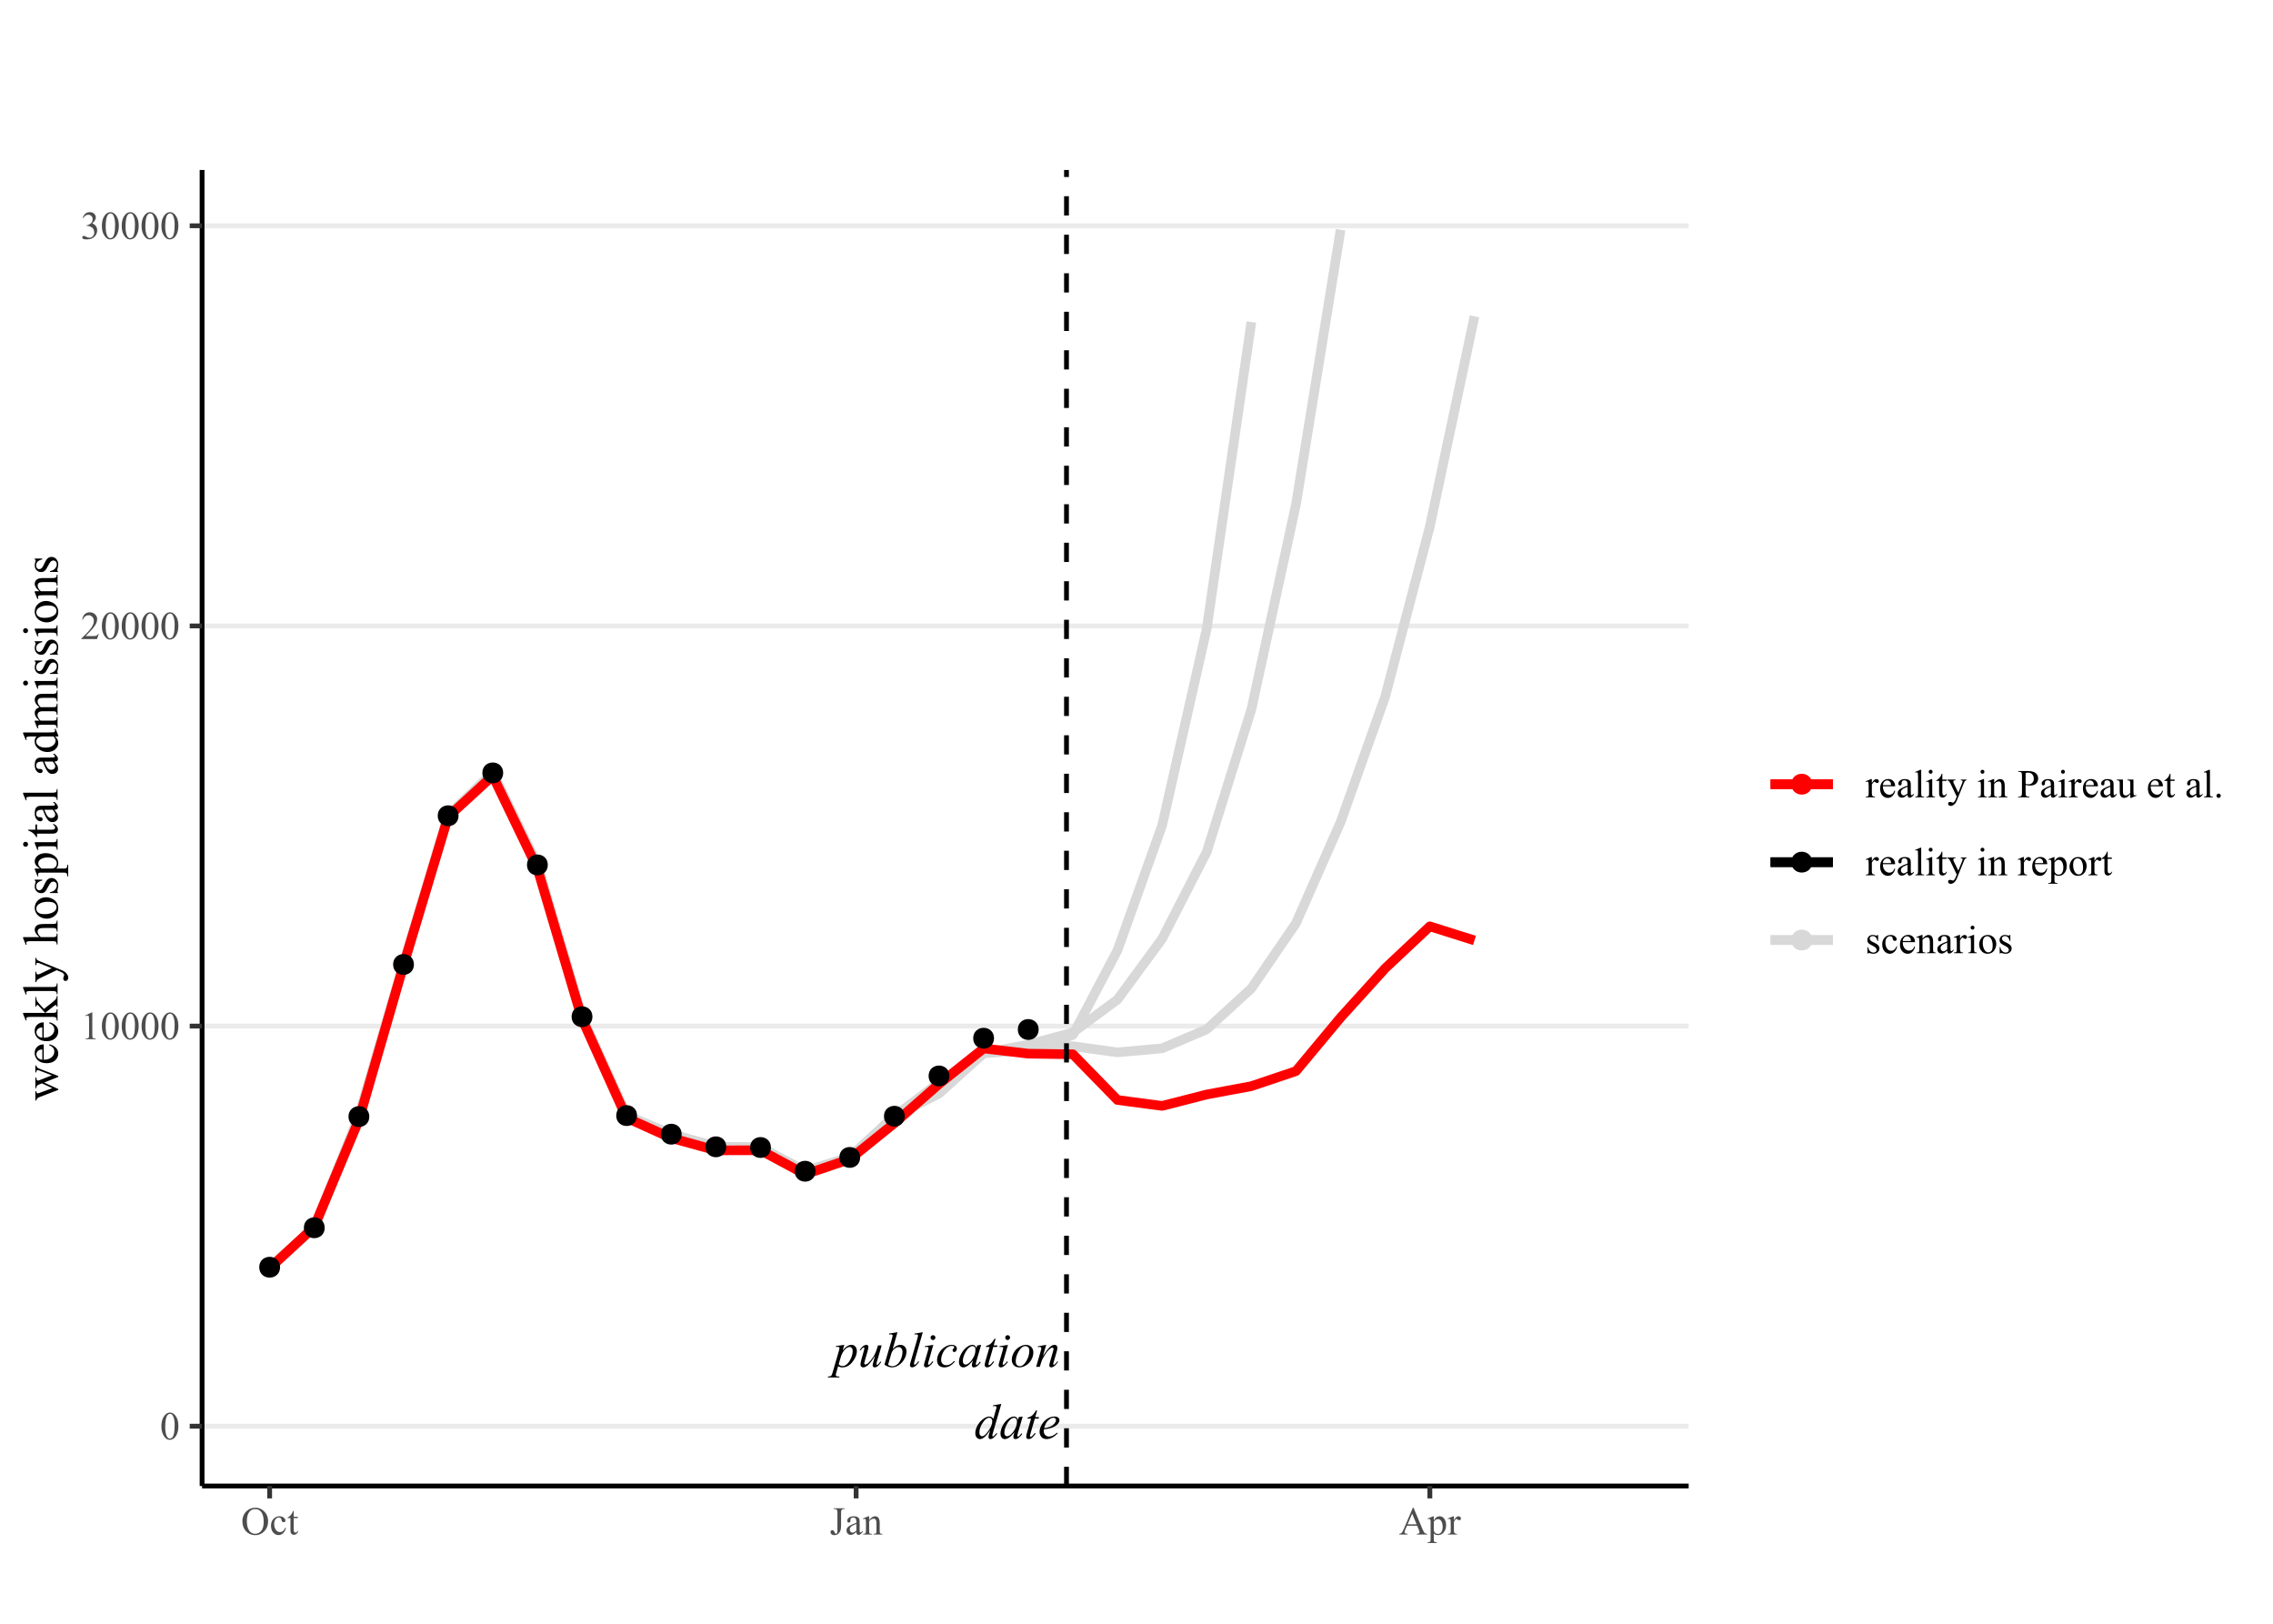<?xml version="1.0" encoding="UTF-8"?>
<svg xmlns="http://www.w3.org/2000/svg" xmlns:xlink="http://www.w3.org/1999/xlink" width="504pt" height="360pt" viewBox="0 0 504 360" version="1.1">
<defs>
<g>
<symbol overflow="visible" id="glyph0-0">
<path style="stroke:none;" d="M 1.531 0 L 1.531 -6.906 L 7.062 -6.906 L 7.062 0 Z M 1.703 -0.172 L 6.875 -0.172 L 6.875 -6.734 L 1.703 -6.734 Z M 1.703 -0.172 "/>
</symbol>
<symbol overflow="visible" id="glyph0-1">
<path style="stroke:none;" d="M 2.438 -4.875 L 2.078 -3.641 C 2.461 -4.098 2.805 -4.414 3.109 -4.594 C 3.422 -4.781 3.738 -4.875 4.062 -4.875 C 4.383 -4.875 4.656 -4.75 4.875 -4.5 C 5.102 -4.25 5.219 -3.922 5.219 -3.516 C 5.219 -2.723 4.895 -1.914 4.25 -1.094 C 3.613 -0.281 2.863 0.125 2 0.125 C 1.82 0.125 1.664 0.102 1.531 0.062 C 1.395 0.031 1.238 -0.035 1.062 -0.141 L 0.672 1.25 C 0.586 1.52 0.547 1.695 0.547 1.781 C 0.547 1.863 0.566 1.93 0.609 1.984 C 0.648 2.047 0.719 2.086 0.812 2.109 C 0.906 2.141 1.094 2.156 1.375 2.156 L 1.328 2.359 L -1.219 2.359 L -1.172 2.156 C -0.828 2.145 -0.598 2.086 -0.484 1.984 C -0.367 1.891 -0.25 1.613 -0.125 1.156 L 1.25 -3.578 C 1.332 -3.867 1.375 -4.051 1.375 -4.125 C 1.375 -4.219 1.344 -4.289 1.281 -4.344 C 1.227 -4.406 1.145 -4.438 1.031 -4.438 C 0.926 -4.438 0.781 -4.422 0.594 -4.391 L 0.594 -4.609 Z M 1.188 -0.562 C 1.406 -0.301 1.707 -0.172 2.094 -0.172 C 2.281 -0.172 2.469 -0.223 2.656 -0.328 C 2.852 -0.43 3.039 -0.582 3.219 -0.781 C 3.406 -0.988 3.57 -1.227 3.719 -1.5 C 3.875 -1.77 4.008 -2.082 4.125 -2.438 C 4.238 -2.801 4.297 -3.16 4.297 -3.516 C 4.297 -3.805 4.227 -4.023 4.094 -4.172 C 3.969 -4.328 3.816 -4.406 3.641 -4.406 C 3.254 -4.406 2.867 -4.18 2.484 -3.734 C 2.109 -3.297 1.832 -2.773 1.656 -2.172 Z M 1.188 -0.562 "/>
</symbol>
<symbol overflow="visible" id="glyph0-2">
<path style="stroke:none;" d="M 5.203 -4.75 L 4.266 -1.531 C 4.117 -1.051 4.047 -0.75 4.047 -0.625 C 4.047 -0.562 4.055 -0.516 4.078 -0.484 C 4.109 -0.453 4.145 -0.438 4.188 -0.438 C 4.238 -0.438 4.301 -0.461 4.375 -0.516 C 4.457 -0.578 4.645 -0.801 4.938 -1.188 L 5.109 -1.062 C 4.816 -0.613 4.523 -0.285 4.234 -0.078 C 4.035 0.055 3.844 0.125 3.656 0.125 C 3.52 0.125 3.41 0.082 3.328 0 C 3.242 -0.07 3.203 -0.172 3.203 -0.297 C 3.203 -0.422 3.227 -0.582 3.281 -0.781 C 3.332 -1.051 3.492 -1.629 3.766 -2.516 C 3.16 -1.516 2.648 -0.82 2.234 -0.438 C 1.828 -0.062 1.445 0.125 1.094 0.125 C 0.926 0.125 0.785 0.066 0.672 -0.047 C 0.555 -0.16 0.5 -0.305 0.5 -0.484 C 0.5 -0.754 0.578 -1.164 0.734 -1.719 L 1.203 -3.391 C 1.316 -3.785 1.375 -4.031 1.375 -4.125 C 1.375 -4.176 1.359 -4.211 1.328 -4.234 C 1.297 -4.266 1.266 -4.281 1.234 -4.281 C 1.148 -4.281 1.07 -4.254 1 -4.203 C 0.926 -4.148 0.754 -3.953 0.484 -3.609 L 0.328 -3.734 C 0.598 -4.148 0.883 -4.457 1.188 -4.656 C 1.414 -4.801 1.625 -4.875 1.812 -4.875 C 1.945 -4.875 2.055 -4.832 2.141 -4.75 C 2.223 -4.664 2.266 -4.555 2.266 -4.422 C 2.266 -4.234 2.195 -3.891 2.062 -3.391 L 1.547 -1.641 C 1.41 -1.172 1.344 -0.875 1.344 -0.75 C 1.344 -0.676 1.363 -0.617 1.406 -0.578 C 1.445 -0.535 1.504 -0.516 1.578 -0.516 C 1.703 -0.516 1.859 -0.57 2.047 -0.688 C 2.234 -0.812 2.488 -1.078 2.812 -1.484 C 3.133 -1.891 3.395 -2.27 3.594 -2.625 C 3.801 -2.988 4.023 -3.562 4.266 -4.344 L 4.375 -4.75 Z M 5.203 -4.75 "/>
</symbol>
<symbol overflow="visible" id="glyph0-3">
<path style="stroke:none;" d="M 3.188 -7.672 L 2.125 -3.938 C 2.469 -4.301 2.77 -4.547 3.031 -4.672 C 3.289 -4.805 3.555 -4.875 3.828 -4.875 C 4.223 -4.875 4.547 -4.742 4.797 -4.484 C 5.055 -4.223 5.188 -3.867 5.188 -3.422 C 5.188 -2.836 5.02 -2.258 4.688 -1.688 C 4.352 -1.113 3.938 -0.664 3.438 -0.344 C 2.938 -0.031 2.445 0.125 1.969 0.125 C 1.426 0.125 0.867 -0.078 0.297 -0.484 L 1.938 -6.125 C 2.062 -6.562 2.125 -6.816 2.125 -6.891 C 2.125 -6.984 2.094 -7.055 2.031 -7.109 C 1.945 -7.172 1.828 -7.203 1.672 -7.203 C 1.586 -7.203 1.473 -7.188 1.328 -7.156 L 1.328 -7.375 Z M 1.094 -0.422 C 1.457 -0.223 1.773 -0.125 2.047 -0.125 C 2.367 -0.125 2.695 -0.238 3.031 -0.469 C 3.375 -0.695 3.672 -1.086 3.922 -1.641 C 4.172 -2.191 4.297 -2.75 4.297 -3.312 C 4.297 -3.645 4.211 -3.906 4.047 -4.094 C 3.879 -4.281 3.688 -4.375 3.469 -4.375 C 3.133 -4.375 2.805 -4.238 2.484 -3.969 C 2.16 -3.695 1.93 -3.32 1.797 -2.844 Z M 1.094 -0.422 "/>
</symbol>
<symbol overflow="visible" id="glyph0-4">
<path style="stroke:none;" d="M 3.281 -7.672 L 1.438 -1.25 C 1.352 -0.926 1.312 -0.727 1.312 -0.656 C 1.312 -0.602 1.328 -0.555 1.359 -0.516 C 1.391 -0.484 1.43 -0.469 1.484 -0.469 C 1.547 -0.469 1.617 -0.5 1.703 -0.562 C 1.891 -0.707 2.086 -0.938 2.297 -1.25 L 2.453 -1.078 C 2.109 -0.598 1.797 -0.266 1.516 -0.078 C 1.297 0.055 1.094 0.125 0.906 0.125 C 0.77 0.125 0.656 0.078 0.562 -0.016 C 0.469 -0.109 0.422 -0.211 0.422 -0.328 C 0.422 -0.461 0.477 -0.727 0.594 -1.125 L 2.062 -6.188 C 2.176 -6.602 2.234 -6.844 2.234 -6.906 C 2.234 -6.988 2.195 -7.055 2.125 -7.109 C 2.062 -7.172 1.957 -7.203 1.812 -7.203 C 1.727 -7.203 1.602 -7.188 1.438 -7.156 L 1.438 -7.359 Z M 3.281 -7.672 "/>
</symbol>
<symbol overflow="visible" id="glyph0-5">
<path style="stroke:none;" d="M 2.469 -7.016 C 2.625 -7.016 2.754 -6.961 2.859 -6.859 C 2.961 -6.754 3.016 -6.629 3.016 -6.484 C 3.016 -6.336 2.957 -6.207 2.844 -6.094 C 2.738 -5.988 2.613 -5.938 2.469 -5.938 C 2.32 -5.938 2.195 -5.988 2.094 -6.094 C 1.988 -6.207 1.938 -6.336 1.938 -6.484 C 1.938 -6.629 1.988 -6.754 2.094 -6.859 C 2.195 -6.961 2.32 -7.016 2.469 -7.016 Z M 2.547 -4.875 L 1.469 -1.094 C 1.395 -0.844 1.359 -0.691 1.359 -0.641 C 1.359 -0.586 1.375 -0.539 1.406 -0.5 C 1.445 -0.469 1.488 -0.453 1.531 -0.453 C 1.594 -0.453 1.66 -0.477 1.734 -0.531 C 1.93 -0.695 2.141 -0.926 2.359 -1.219 L 2.547 -1.094 C 2.297 -0.727 2.004 -0.414 1.672 -0.156 C 1.43 0.031 1.195 0.125 0.969 0.125 C 0.82 0.125 0.703 0.082 0.609 0 C 0.516 -0.094 0.469 -0.203 0.469 -0.328 C 0.469 -0.461 0.516 -0.688 0.609 -1 L 1.312 -3.422 C 1.426 -3.805 1.484 -4.051 1.484 -4.156 C 1.484 -4.238 1.453 -4.301 1.391 -4.344 C 1.336 -4.395 1.266 -4.422 1.172 -4.422 C 1.086 -4.422 0.922 -4.406 0.672 -4.375 L 0.672 -4.578 Z M 2.547 -4.875 "/>
</symbol>
<symbol overflow="visible" id="glyph0-6">
<path style="stroke:none;" d="M 4.266 -1.172 C 3.898 -0.723 3.523 -0.395 3.141 -0.188 C 2.754 0.02 2.352 0.125 1.938 0.125 C 1.426 0.125 1.023 -0.016 0.734 -0.297 C 0.453 -0.586 0.312 -0.977 0.312 -1.469 C 0.312 -2.008 0.461 -2.547 0.766 -3.078 C 1.078 -3.617 1.492 -4.051 2.016 -4.375 C 2.535 -4.707 3.039 -4.875 3.531 -4.875 C 3.926 -4.875 4.219 -4.789 4.406 -4.625 C 4.602 -4.469 4.703 -4.27 4.703 -4.031 C 4.703 -3.812 4.633 -3.625 4.5 -3.469 C 4.406 -3.344 4.281 -3.281 4.125 -3.281 C 4.02 -3.281 3.93 -3.316 3.859 -3.391 C 3.785 -3.461 3.75 -3.551 3.75 -3.656 C 3.75 -3.727 3.758 -3.789 3.781 -3.844 C 3.812 -3.906 3.867 -3.973 3.953 -4.047 C 4.035 -4.129 4.082 -4.188 4.094 -4.219 C 4.113 -4.258 4.125 -4.301 4.125 -4.344 C 4.125 -4.414 4.094 -4.477 4.031 -4.531 C 3.926 -4.602 3.781 -4.641 3.594 -4.641 C 3.238 -4.641 2.883 -4.516 2.531 -4.266 C 2.188 -4.016 1.895 -3.66 1.656 -3.203 C 1.363 -2.648 1.219 -2.098 1.219 -1.547 C 1.219 -1.18 1.32 -0.891 1.531 -0.672 C 1.738 -0.461 2.02 -0.359 2.375 -0.359 C 2.656 -0.359 2.93 -0.426 3.203 -0.562 C 3.473 -0.695 3.773 -0.945 4.109 -1.312 Z M 4.266 -1.172 "/>
</symbol>
<symbol overflow="visible" id="glyph0-7">
<path style="stroke:none;" d="M 5.188 -4.875 L 4.125 -1.219 L 4.016 -0.734 C 4.004 -0.68 4 -0.641 4 -0.609 C 4 -0.555 4.016 -0.508 4.047 -0.469 C 4.078 -0.438 4.113 -0.422 4.156 -0.422 C 4.207 -0.422 4.27 -0.445 4.344 -0.5 C 4.477 -0.602 4.664 -0.82 4.906 -1.156 L 5.094 -1.016 C 4.844 -0.641 4.582 -0.352 4.312 -0.156 C 4.051 0.031 3.812 0.125 3.594 0.125 C 3.438 0.125 3.316 0.082 3.234 0 C 3.16 -0.07 3.125 -0.18 3.125 -0.328 C 3.125 -0.504 3.164 -0.734 3.25 -1.016 L 3.359 -1.422 C 2.891 -0.805 2.457 -0.379 2.062 -0.141 C 1.781 0.035 1.5 0.125 1.219 0.125 C 0.957 0.125 0.734 0.02 0.547 -0.188 C 0.359 -0.406 0.266 -0.707 0.266 -1.094 C 0.266 -1.664 0.438 -2.27 0.781 -2.906 C 1.125 -3.539 1.555 -4.047 2.078 -4.422 C 2.492 -4.723 2.883 -4.875 3.25 -4.875 C 3.469 -4.875 3.648 -4.816 3.797 -4.703 C 3.941 -4.586 4.051 -4.398 4.125 -4.141 L 4.328 -4.75 Z M 3.266 -4.594 C 3.035 -4.594 2.789 -4.488 2.531 -4.281 C 2.164 -3.969 1.836 -3.508 1.547 -2.906 C 1.266 -2.312 1.125 -1.773 1.125 -1.297 C 1.125 -1.047 1.18 -0.848 1.297 -0.703 C 1.422 -0.566 1.562 -0.5 1.719 -0.5 C 2.113 -0.5 2.539 -0.785 3 -1.359 C 3.613 -2.129 3.922 -2.922 3.922 -3.734 C 3.922 -4.035 3.863 -4.254 3.75 -4.391 C 3.633 -4.523 3.473 -4.594 3.266 -4.594 Z M 3.266 -4.594 "/>
</symbol>
<symbol overflow="visible" id="glyph0-8">
<path style="stroke:none;" d="M 2.875 -6.219 L 2.453 -4.75 L 3.297 -4.75 L 3.203 -4.406 L 2.359 -4.406 L 1.438 -1.234 C 1.332 -0.891 1.281 -0.664 1.281 -0.562 C 1.281 -0.5 1.297 -0.453 1.328 -0.422 C 1.359 -0.391 1.391 -0.375 1.422 -0.375 C 1.516 -0.375 1.633 -0.438 1.781 -0.562 C 1.875 -0.633 2.066 -0.859 2.359 -1.234 L 2.547 -1.094 C 2.211 -0.613 1.898 -0.273 1.609 -0.078 C 1.398 0.055 1.195 0.125 1 0.125 C 0.832 0.125 0.695 0.078 0.594 -0.016 C 0.5 -0.117 0.453 -0.25 0.453 -0.406 C 0.453 -0.594 0.508 -0.891 0.625 -1.297 L 1.531 -4.406 L 0.719 -4.406 L 0.766 -4.625 C 1.16 -4.727 1.488 -4.883 1.75 -5.094 C 2.008 -5.312 2.301 -5.688 2.625 -6.219 Z M 2.875 -6.219 "/>
</symbol>
<symbol overflow="visible" id="glyph0-9">
<path style="stroke:none;" d="M 5.109 -3.188 C 5.109 -2.656 4.961 -2.125 4.672 -1.594 C 4.391 -1.062 3.992 -0.641 3.484 -0.328 C 2.973 -0.023 2.477 0.125 2 0.125 C 1.5 0.125 1.094 -0.031 0.781 -0.344 C 0.477 -0.656 0.328 -1.062 0.328 -1.562 C 0.328 -2.094 0.477 -2.625 0.781 -3.156 C 1.082 -3.688 1.488 -4.102 2 -4.406 C 2.508 -4.719 3 -4.875 3.469 -4.875 C 3.945 -4.875 4.336 -4.719 4.641 -4.406 C 4.953 -4.094 5.109 -3.688 5.109 -3.188 Z M 4.219 -3.562 C 4.219 -3.895 4.133 -4.148 3.969 -4.328 C 3.801 -4.504 3.586 -4.594 3.328 -4.594 C 2.805 -4.594 2.32 -4.211 1.875 -3.453 C 1.426 -2.703 1.203 -1.953 1.203 -1.203 C 1.203 -0.867 1.285 -0.609 1.453 -0.422 C 1.629 -0.234 1.852 -0.141 2.125 -0.141 C 2.625 -0.141 3.098 -0.516 3.547 -1.266 C 3.992 -2.023 4.219 -2.789 4.219 -3.562 Z M 4.219 -3.562 "/>
</symbol>
<symbol overflow="visible" id="glyph0-10">
<path style="stroke:none;" d="M 2.438 -4.875 L 1.719 -2.422 C 2.395 -3.43 2.91 -4.094 3.266 -4.406 C 3.617 -4.719 3.961 -4.875 4.297 -4.875 C 4.473 -4.875 4.617 -4.816 4.734 -4.703 C 4.859 -4.586 4.922 -4.43 4.922 -4.234 C 4.922 -4.023 4.867 -3.738 4.766 -3.375 L 4.109 -1.109 C 4.023 -0.848 3.984 -0.688 3.984 -0.625 C 3.984 -0.57 4 -0.531 4.031 -0.5 C 4.062 -0.469 4.094 -0.453 4.125 -0.453 C 4.164 -0.453 4.219 -0.473 4.281 -0.516 C 4.469 -0.672 4.676 -0.898 4.906 -1.203 L 5.078 -1.109 C 4.742 -0.629 4.426 -0.285 4.125 -0.078 C 3.914 0.055 3.727 0.125 3.562 0.125 C 3.426 0.125 3.316 0.082 3.234 0 C 3.16 -0.07 3.125 -0.176 3.125 -0.312 C 3.125 -0.488 3.188 -0.785 3.312 -1.203 L 3.938 -3.375 C 4.02 -3.645 4.062 -3.852 4.062 -4 C 4.062 -4.07 4.035 -4.129 3.984 -4.172 C 3.941 -4.223 3.883 -4.25 3.812 -4.25 C 3.707 -4.25 3.586 -4.207 3.453 -4.125 C 3.18 -3.957 2.898 -3.688 2.609 -3.312 C 2.328 -2.945 2.023 -2.473 1.703 -1.891 C 1.535 -1.586 1.398 -1.254 1.297 -0.891 L 1.016 0 L 0.203 0 L 1.188 -3.375 C 1.301 -3.781 1.359 -4.023 1.359 -4.109 C 1.359 -4.191 1.328 -4.258 1.266 -4.312 C 1.203 -4.375 1.125 -4.406 1.031 -4.406 C 0.988 -4.406 0.914 -4.398 0.812 -4.391 L 0.609 -4.359 L 0.578 -4.547 Z M 2.438 -4.875 "/>
</symbol>
<symbol overflow="visible" id="glyph0-11">
<path style="stroke:none;" d="M 5.969 -7.672 L 4.125 -1.312 C 4.02 -0.957 3.969 -0.727 3.969 -0.625 C 3.969 -0.594 3.984 -0.555 4.016 -0.516 C 4.047 -0.484 4.078 -0.469 4.109 -0.469 C 4.16 -0.469 4.219 -0.492 4.281 -0.547 C 4.395 -0.629 4.598 -0.844 4.891 -1.188 L 5.078 -1.078 C 4.816 -0.723 4.551 -0.43 4.281 -0.203 C 4.02 0.016 3.773 0.125 3.547 0.125 C 3.422 0.125 3.316 0.082 3.234 0 C 3.16 -0.082 3.125 -0.203 3.125 -0.359 C 3.125 -0.566 3.18 -0.844 3.297 -1.188 L 3.5 -1.859 C 2.977 -1.055 2.504 -0.5 2.078 -0.188 C 1.785 0.02 1.504 0.125 1.234 0.125 C 0.953 0.125 0.707 0.004 0.5 -0.234 C 0.301 -0.473 0.203 -0.801 0.203 -1.219 C 0.203 -1.758 0.375 -2.332 0.719 -2.938 C 1.062 -3.539 1.516 -4.035 2.078 -4.422 C 2.516 -4.723 2.922 -4.875 3.297 -4.875 C 3.492 -4.875 3.66 -4.832 3.797 -4.75 C 3.93 -4.676 4.07 -4.551 4.219 -4.375 L 4.734 -6.25 C 4.773 -6.383 4.812 -6.488 4.844 -6.562 C 4.883 -6.707 4.906 -6.828 4.906 -6.922 C 4.906 -6.992 4.879 -7.055 4.828 -7.109 C 4.742 -7.172 4.645 -7.203 4.531 -7.203 C 4.445 -7.203 4.312 -7.188 4.125 -7.156 L 4.125 -7.359 Z M 3.969 -3.844 C 3.969 -4.07 3.898 -4.254 3.766 -4.391 C 3.641 -4.535 3.473 -4.609 3.266 -4.609 C 2.816 -4.609 2.344 -4.234 1.844 -3.484 C 1.352 -2.734 1.109 -2.02 1.109 -1.344 C 1.109 -1.07 1.164 -0.863 1.281 -0.719 C 1.406 -0.57 1.551 -0.5 1.719 -0.5 C 2.094 -0.5 2.562 -0.906 3.125 -1.719 C 3.688 -2.531 3.969 -3.238 3.969 -3.844 Z M 3.969 -3.844 "/>
</symbol>
<symbol overflow="visible" id="glyph0-12">
<path style="stroke:none;" d="M 1.312 -2.031 C 1.289 -1.852 1.281 -1.703 1.281 -1.578 C 1.281 -1.266 1.391 -0.992 1.609 -0.766 C 1.836 -0.547 2.113 -0.438 2.438 -0.438 C 2.695 -0.438 2.945 -0.488 3.188 -0.594 C 3.426 -0.695 3.781 -0.93 4.25 -1.297 L 4.375 -1.141 C 3.52 -0.297 2.707 0.125 1.938 0.125 C 1.406 0.125 1.004 -0.035 0.734 -0.359 C 0.473 -0.691 0.344 -1.062 0.344 -1.469 C 0.344 -2 0.508 -2.547 0.844 -3.109 C 1.176 -3.672 1.594 -4.102 2.094 -4.406 C 2.594 -4.719 3.102 -4.875 3.625 -4.875 C 4.008 -4.875 4.289 -4.797 4.469 -4.641 C 4.656 -4.492 4.75 -4.312 4.75 -4.094 C 4.75 -3.801 4.629 -3.516 4.391 -3.234 C 4.078 -2.879 3.617 -2.594 3.016 -2.375 C 2.609 -2.227 2.039 -2.113 1.312 -2.031 Z M 1.359 -2.297 C 1.891 -2.359 2.32 -2.461 2.656 -2.609 C 3.094 -2.805 3.422 -3.039 3.641 -3.312 C 3.867 -3.594 3.984 -3.859 3.984 -4.109 C 3.984 -4.254 3.93 -4.375 3.828 -4.469 C 3.734 -4.562 3.602 -4.609 3.438 -4.609 C 3.062 -4.609 2.664 -4.41 2.25 -4.016 C 1.844 -3.629 1.547 -3.055 1.359 -2.297 Z M 1.359 -2.297 "/>
</symbol>
<symbol overflow="visible" id="glyph1-0">
<path style="stroke:none;" d="M 1.219 0 L 1.219 -5.5 L 5.625 -5.5 L 5.625 0 Z M 1.359 -0.141 L 5.484 -0.141 L 5.484 -5.359 L 1.359 -5.359 Z M 1.359 -0.141 "/>
</symbol>
<symbol overflow="visible" id="glyph1-1">
<path style="stroke:none;" d="M 0.312 -2.875 C 0.312 -3.539 0.41 -4.113 0.609 -4.594 C 0.816 -5.07 1.086 -5.43 1.422 -5.672 C 1.672 -5.848 1.938 -5.938 2.219 -5.938 C 2.664 -5.938 3.066 -5.711 3.422 -5.266 C 3.859 -4.703 4.078 -3.938 4.078 -2.969 C 4.078 -2.289 3.977 -1.711 3.781 -1.234 C 3.594 -0.766 3.348 -0.422 3.047 -0.203 C 2.742 0.004 2.453 0.109 2.172 0.109 C 1.617 0.109 1.156 -0.219 0.781 -0.875 C 0.469 -1.426 0.312 -2.094 0.312 -2.875 Z M 1.156 -2.766 C 1.156 -1.961 1.254 -1.312 1.453 -0.812 C 1.617 -0.383 1.863 -0.172 2.188 -0.172 C 2.344 -0.172 2.504 -0.238 2.672 -0.375 C 2.836 -0.508 2.961 -0.742 3.047 -1.078 C 3.18 -1.566 3.25 -2.258 3.25 -3.156 C 3.25 -3.82 3.176 -4.375 3.031 -4.812 C 2.926 -5.145 2.797 -5.379 2.641 -5.516 C 2.523 -5.609 2.383 -5.656 2.219 -5.656 C 2.02 -5.656 1.844 -5.57 1.688 -5.406 C 1.488 -5.164 1.348 -4.789 1.266 -4.281 C 1.191 -3.77 1.156 -3.266 1.156 -2.766 Z M 1.156 -2.766 "/>
</symbol>
<symbol overflow="visible" id="glyph1-2">
<path style="stroke:none;" d="M 1.031 -5.25 L 2.453 -5.938 L 2.594 -5.938 L 2.594 -1.031 C 2.594 -0.695 2.602 -0.488 2.625 -0.406 C 2.656 -0.332 2.711 -0.273 2.797 -0.234 C 2.879 -0.191 3.055 -0.164 3.328 -0.156 L 3.328 0 L 1.141 0 L 1.141 -0.156 C 1.41 -0.164 1.582 -0.191 1.656 -0.234 C 1.738 -0.273 1.797 -0.328 1.828 -0.391 C 1.859 -0.461 1.875 -0.676 1.875 -1.031 L 1.875 -4.172 C 1.875 -4.598 1.863 -4.867 1.844 -4.984 C 1.82 -5.078 1.785 -5.145 1.734 -5.188 C 1.68 -5.227 1.613 -5.25 1.531 -5.25 C 1.426 -5.25 1.281 -5.207 1.094 -5.125 Z M 1.031 -5.25 "/>
</symbol>
<symbol overflow="visible" id="glyph1-3">
<path style="stroke:none;" d="M 4.031 -1.125 L 3.625 0 L 0.188 0 L 0.188 -0.156 C 1.195 -1.082 1.906 -1.836 2.312 -2.422 C 2.727 -3.004 2.938 -3.535 2.938 -4.016 C 2.938 -4.391 2.82 -4.691 2.594 -4.922 C 2.375 -5.16 2.109 -5.281 1.797 -5.281 C 1.504 -5.281 1.242 -5.195 1.016 -5.031 C 0.785 -4.863 0.617 -4.617 0.516 -4.297 L 0.359 -4.297 C 0.43 -4.828 0.613 -5.234 0.906 -5.516 C 1.207 -5.797 1.578 -5.938 2.016 -5.938 C 2.492 -5.938 2.891 -5.785 3.203 -5.484 C 3.516 -5.18 3.672 -4.828 3.672 -4.422 C 3.672 -4.117 3.602 -3.82 3.469 -3.531 C 3.258 -3.062 2.914 -2.57 2.438 -2.062 C 1.727 -1.281 1.285 -0.812 1.109 -0.656 L 2.625 -0.656 C 2.938 -0.656 3.156 -0.664 3.281 -0.688 C 3.406 -0.707 3.516 -0.75 3.609 -0.812 C 3.711 -0.883 3.801 -0.988 3.875 -1.125 Z M 4.031 -1.125 "/>
</symbol>
<symbol overflow="visible" id="glyph1-4">
<path style="stroke:none;" d="M 0.453 -4.719 C 0.617 -5.113 0.828 -5.414 1.078 -5.625 C 1.328 -5.832 1.641 -5.938 2.016 -5.938 C 2.484 -5.938 2.844 -5.785 3.094 -5.484 C 3.281 -5.266 3.375 -5.023 3.375 -4.766 C 3.375 -4.336 3.109 -3.898 2.578 -3.453 C 2.941 -3.305 3.211 -3.102 3.391 -2.844 C 3.578 -2.582 3.672 -2.273 3.672 -1.922 C 3.672 -1.422 3.508 -0.988 3.188 -0.625 C 2.77 -0.133 2.164 0.109 1.375 0.109 C 0.977 0.109 0.707 0.062 0.562 -0.031 C 0.426 -0.133 0.359 -0.242 0.359 -0.359 C 0.359 -0.441 0.391 -0.516 0.453 -0.578 C 0.523 -0.641 0.609 -0.672 0.703 -0.672 C 0.773 -0.672 0.848 -0.66 0.922 -0.641 C 0.973 -0.617 1.082 -0.562 1.25 -0.469 C 1.414 -0.383 1.535 -0.332 1.609 -0.312 C 1.711 -0.281 1.828 -0.266 1.953 -0.266 C 2.242 -0.266 2.492 -0.379 2.703 -0.609 C 2.922 -0.836 3.031 -1.102 3.031 -1.406 C 3.031 -1.633 2.977 -1.859 2.875 -2.078 C 2.801 -2.234 2.723 -2.352 2.641 -2.438 C 2.516 -2.551 2.344 -2.656 2.125 -2.75 C 1.914 -2.844 1.695 -2.891 1.469 -2.891 L 1.328 -2.891 L 1.328 -3.016 C 1.555 -3.047 1.785 -3.129 2.016 -3.266 C 2.242 -3.398 2.41 -3.562 2.516 -3.75 C 2.617 -3.938 2.672 -4.145 2.672 -4.375 C 2.672 -4.664 2.578 -4.898 2.391 -5.078 C 2.203 -5.266 1.973 -5.359 1.703 -5.359 C 1.254 -5.359 0.883 -5.117 0.594 -4.641 Z M 0.453 -4.719 "/>
</symbol>
<symbol overflow="visible" id="glyph1-5">
<path style="stroke:none;" d="M 3.219 -5.953 C 3.969 -5.953 4.617 -5.664 5.172 -5.094 C 5.734 -4.52 6.016 -3.805 6.016 -2.953 C 6.016 -2.066 5.734 -1.328 5.172 -0.734 C 4.617 -0.148 3.945 0.141 3.156 0.141 C 2.352 0.141 1.676 -0.145 1.125 -0.719 C 0.582 -1.289 0.312 -2.031 0.312 -2.938 C 0.312 -3.863 0.625 -4.617 1.25 -5.203 C 1.801 -5.703 2.457 -5.953 3.219 -5.953 Z M 3.141 -5.641 C 2.617 -5.641 2.195 -5.445 1.875 -5.062 C 1.488 -4.582 1.297 -3.879 1.297 -2.953 C 1.297 -2.004 1.5 -1.27 1.906 -0.75 C 2.219 -0.363 2.629 -0.172 3.141 -0.172 C 3.68 -0.172 4.129 -0.383 4.484 -0.812 C 4.848 -1.238 5.031 -1.91 5.031 -2.828 C 5.031 -3.828 4.832 -4.57 4.438 -5.062 C 4.125 -5.445 3.691 -5.641 3.141 -5.641 Z M 3.141 -5.641 "/>
</symbol>
<symbol overflow="visible" id="glyph1-6">
<path style="stroke:none;" d="M 3.609 -1.5 C 3.504 -0.977 3.297 -0.578 2.984 -0.297 C 2.68 -0.016 2.344 0.125 1.969 0.125 C 1.52 0.125 1.129 -0.062 0.797 -0.438 C 0.461 -0.812 0.297 -1.32 0.297 -1.969 C 0.297 -2.582 0.477 -3.082 0.844 -3.469 C 1.219 -3.852 1.66 -4.047 2.172 -4.047 C 2.555 -4.047 2.875 -3.941 3.125 -3.734 C 3.375 -3.535 3.5 -3.328 3.5 -3.109 C 3.5 -2.992 3.461 -2.898 3.391 -2.828 C 3.328 -2.766 3.234 -2.734 3.109 -2.734 C 2.941 -2.734 2.812 -2.789 2.719 -2.906 C 2.676 -2.969 2.645 -3.082 2.625 -3.25 C 2.613 -3.414 2.555 -3.547 2.453 -3.641 C 2.348 -3.723 2.207 -3.766 2.031 -3.766 C 1.75 -3.766 1.52 -3.656 1.344 -3.438 C 1.113 -3.164 1 -2.797 1 -2.328 C 1 -1.859 1.113 -1.441 1.344 -1.078 C 1.57 -0.723 1.883 -0.547 2.281 -0.547 C 2.562 -0.547 2.812 -0.645 3.031 -0.844 C 3.188 -0.969 3.336 -1.207 3.484 -1.562 Z M 3.609 -1.5 "/>
</symbol>
<symbol overflow="visible" id="glyph1-7">
<path style="stroke:none;" d="M 1.422 -5.234 L 1.422 -3.938 L 2.344 -3.938 L 2.344 -3.641 L 1.422 -3.641 L 1.422 -1.078 C 1.422 -0.828 1.457 -0.656 1.531 -0.562 C 1.602 -0.477 1.695 -0.438 1.812 -0.438 C 1.906 -0.438 1.992 -0.461 2.078 -0.516 C 2.172 -0.578 2.242 -0.664 2.297 -0.781 L 2.453 -0.781 C 2.359 -0.5 2.219 -0.285 2.031 -0.141 C 1.844 -0.004 1.656 0.062 1.469 0.062 C 1.332 0.062 1.203 0.023 1.078 -0.047 C 0.953 -0.117 0.859 -0.223 0.797 -0.359 C 0.734 -0.492 0.703 -0.703 0.703 -0.984 L 0.703 -3.641 L 0.078 -3.641 L 0.078 -3.781 C 0.242 -3.844 0.406 -3.945 0.562 -4.094 C 0.727 -4.25 0.879 -4.426 1.016 -4.625 C 1.078 -4.738 1.164 -4.941 1.281 -5.234 Z M 1.422 -5.234 "/>
</symbol>
<symbol overflow="visible" id="glyph1-8">
<path style="stroke:none;" d="M 0.875 -5.672 L 0.875 -5.828 L 3.375 -5.828 L 3.375 -5.672 L 3.156 -5.672 C 2.926 -5.672 2.754 -5.598 2.641 -5.453 C 2.566 -5.359 2.531 -5.141 2.531 -4.797 L 2.531 -1.953 C 2.531 -1.504 2.484 -1.145 2.391 -0.875 C 2.297 -0.602 2.129 -0.363 1.891 -0.156 C 1.66 0.039 1.379 0.141 1.047 0.141 C 0.773 0.141 0.562 0.07 0.406 -0.062 C 0.258 -0.195 0.188 -0.352 0.188 -0.531 C 0.188 -0.664 0.219 -0.77 0.281 -0.844 C 0.375 -0.926 0.488 -0.969 0.625 -0.969 C 0.707 -0.969 0.785 -0.938 0.859 -0.875 C 0.93 -0.82 1.023 -0.664 1.141 -0.406 C 1.203 -0.25 1.285 -0.172 1.391 -0.172 C 1.473 -0.172 1.547 -0.219 1.609 -0.312 C 1.68 -0.406 1.719 -0.57 1.719 -0.812 L 1.719 -4.797 C 1.719 -5.086 1.695 -5.281 1.656 -5.375 C 1.625 -5.445 1.566 -5.508 1.484 -5.562 C 1.359 -5.633 1.227 -5.672 1.094 -5.672 Z M 0.875 -5.672 "/>
</symbol>
<symbol overflow="visible" id="glyph1-9">
<path style="stroke:none;" d="M 2.5 -0.562 C 2.102 -0.25 1.852 -0.07 1.75 -0.031 C 1.594 0.039 1.426 0.078 1.25 0.078 C 0.977 0.078 0.754 -0.016 0.578 -0.203 C 0.398 -0.391 0.312 -0.633 0.312 -0.938 C 0.312 -1.125 0.352 -1.289 0.438 -1.438 C 0.562 -1.625 0.766 -1.801 1.047 -1.969 C 1.336 -2.145 1.82 -2.359 2.5 -2.609 L 2.5 -2.766 C 2.5 -3.148 2.438 -3.414 2.312 -3.562 C 2.188 -3.707 2.008 -3.781 1.781 -3.781 C 1.594 -3.781 1.445 -3.734 1.344 -3.641 C 1.238 -3.547 1.188 -3.438 1.188 -3.312 L 1.188 -3.062 C 1.188 -2.926 1.148 -2.82 1.078 -2.75 C 1.016 -2.676 0.93 -2.641 0.828 -2.641 C 0.723 -2.641 0.633 -2.676 0.562 -2.75 C 0.5 -2.832 0.469 -2.938 0.469 -3.062 C 0.469 -3.312 0.594 -3.535 0.844 -3.734 C 1.094 -3.941 1.445 -4.047 1.906 -4.047 C 2.25 -4.047 2.535 -3.988 2.766 -3.875 C 2.93 -3.781 3.055 -3.641 3.141 -3.453 C 3.191 -3.328 3.219 -3.078 3.219 -2.703 L 3.219 -1.359 C 3.219 -0.984 3.223 -0.754 3.234 -0.672 C 3.242 -0.586 3.266 -0.531 3.297 -0.5 C 3.336 -0.477 3.379 -0.469 3.422 -0.469 C 3.461 -0.469 3.504 -0.477 3.547 -0.5 C 3.598 -0.531 3.711 -0.633 3.891 -0.812 L 3.891 -0.562 C 3.566 -0.133 3.258 0.078 2.969 0.078 C 2.82 0.078 2.707 0.031 2.625 -0.062 C 2.551 -0.164 2.508 -0.332 2.5 -0.562 Z M 2.5 -0.844 L 2.5 -2.344 C 2.07 -2.176 1.797 -2.055 1.672 -1.984 C 1.441 -1.859 1.273 -1.723 1.172 -1.578 C 1.078 -1.441 1.031 -1.297 1.031 -1.141 C 1.031 -0.93 1.094 -0.758 1.219 -0.625 C 1.344 -0.488 1.484 -0.422 1.641 -0.422 C 1.859 -0.422 2.145 -0.562 2.5 -0.844 Z M 2.5 -0.844 "/>
</symbol>
<symbol overflow="visible" id="glyph1-10">
<path style="stroke:none;" d="M 1.422 -3.219 C 1.879 -3.77 2.316 -4.047 2.734 -4.047 C 2.953 -4.047 3.141 -3.992 3.297 -3.891 C 3.453 -3.785 3.57 -3.609 3.656 -3.359 C 3.727 -3.18 3.766 -2.914 3.766 -2.562 L 3.766 -0.891 C 3.766 -0.641 3.781 -0.469 3.812 -0.375 C 3.844 -0.312 3.895 -0.258 3.969 -0.219 C 4.039 -0.176 4.172 -0.156 4.359 -0.156 L 4.359 0 L 2.406 0 L 2.406 -0.156 L 2.5 -0.156 C 2.676 -0.156 2.801 -0.18 2.875 -0.234 C 2.945 -0.297 3 -0.379 3.031 -0.484 C 3.039 -0.523 3.047 -0.66 3.047 -0.891 L 3.047 -2.5 C 3.047 -2.852 3 -3.109 2.906 -3.266 C 2.812 -3.43 2.656 -3.516 2.438 -3.516 C 2.094 -3.516 1.754 -3.332 1.422 -2.969 L 1.422 -0.891 C 1.422 -0.617 1.438 -0.453 1.469 -0.391 C 1.508 -0.305 1.562 -0.242 1.625 -0.203 C 1.695 -0.172 1.844 -0.156 2.062 -0.156 L 2.062 0 L 0.109 0 L 0.109 -0.156 L 0.203 -0.156 C 0.398 -0.156 0.535 -0.203 0.609 -0.297 C 0.68 -0.398 0.719 -0.598 0.719 -0.891 L 0.719 -2.344 C 0.719 -2.82 0.707 -3.113 0.688 -3.219 C 0.664 -3.32 0.629 -3.391 0.578 -3.422 C 0.535 -3.461 0.477 -3.484 0.406 -3.484 C 0.32 -3.484 0.223 -3.461 0.109 -3.422 L 0.047 -3.562 L 1.234 -4.047 L 1.422 -4.047 Z M 1.422 -3.219 "/>
</symbol>
<symbol overflow="visible" id="glyph1-11">
<path style="stroke:none;" d="M 4.031 -1.953 L 1.766 -1.953 L 1.375 -1.031 C 1.281 -0.801 1.234 -0.633 1.234 -0.531 C 1.234 -0.438 1.273 -0.352 1.359 -0.281 C 1.441 -0.219 1.625 -0.176 1.906 -0.156 L 1.906 0 L 0.062 0 L 0.062 -0.156 C 0.312 -0.195 0.473 -0.254 0.547 -0.328 C 0.691 -0.461 0.852 -0.738 1.031 -1.156 L 3.078 -5.953 L 3.219 -5.953 L 5.25 -1.109 C 5.414 -0.723 5.562 -0.473 5.688 -0.359 C 5.82 -0.242 6.008 -0.176 6.25 -0.156 L 6.25 0 L 3.953 0 L 3.953 -0.156 C 4.18 -0.164 4.336 -0.203 4.422 -0.266 C 4.504 -0.336 4.547 -0.422 4.547 -0.516 C 4.547 -0.641 4.488 -0.836 4.375 -1.109 Z M 3.906 -2.266 L 2.922 -4.625 L 1.906 -2.266 Z M 3.906 -2.266 "/>
</symbol>
<symbol overflow="visible" id="glyph1-12">
<path style="stroke:none;" d="M -0.016 -3.547 L 1.203 -4.031 L 1.359 -4.031 L 1.359 -3.109 C 1.566 -3.461 1.77 -3.707 1.969 -3.844 C 2.176 -3.977 2.395 -4.047 2.625 -4.047 C 3.02 -4.047 3.348 -3.895 3.609 -3.594 C 3.93 -3.207 4.094 -2.711 4.094 -2.109 C 4.094 -1.43 3.898 -0.867 3.516 -0.422 C 3.191 -0.055 2.785 0.125 2.297 0.125 C 2.086 0.125 1.906 0.094 1.75 0.031 C 1.633 -0.008 1.504 -0.098 1.359 -0.234 L 1.359 0.969 C 1.359 1.238 1.375 1.41 1.406 1.484 C 1.445 1.555 1.504 1.613 1.578 1.656 C 1.66 1.695 1.812 1.719 2.031 1.719 L 2.031 1.875 L -0.031 1.875 L -0.031 1.719 L 0.078 1.719 C 0.234 1.727 0.367 1.695 0.484 1.625 C 0.535 1.594 0.578 1.539 0.609 1.469 C 0.641 1.406 0.656 1.227 0.656 0.938 L 0.656 -2.781 C 0.656 -3.031 0.641 -3.188 0.609 -3.25 C 0.586 -3.32 0.551 -3.375 0.5 -3.406 C 0.457 -3.445 0.395 -3.469 0.312 -3.469 C 0.238 -3.469 0.148 -3.445 0.047 -3.406 Z M 1.359 -2.859 L 1.359 -1.391 C 1.359 -1.078 1.375 -0.867 1.406 -0.766 C 1.445 -0.598 1.547 -0.453 1.703 -0.328 C 1.859 -0.203 2.055 -0.141 2.297 -0.141 C 2.578 -0.141 2.805 -0.25 2.984 -0.469 C 3.211 -0.758 3.328 -1.172 3.328 -1.703 C 3.328 -2.305 3.195 -2.77 2.938 -3.094 C 2.75 -3.312 2.531 -3.422 2.281 -3.422 C 2.145 -3.422 2.008 -3.391 1.875 -3.328 C 1.77 -3.273 1.598 -3.117 1.359 -2.859 Z M 1.359 -2.859 "/>
</symbol>
<symbol overflow="visible" id="glyph1-13">
<path style="stroke:none;" d="M 1.422 -4.047 L 1.422 -3.172 C 1.754 -3.754 2.094 -4.047 2.438 -4.047 C 2.594 -4.047 2.723 -4 2.828 -3.906 C 2.93 -3.812 2.984 -3.703 2.984 -3.578 C 2.984 -3.461 2.945 -3.363 2.875 -3.281 C 2.801 -3.207 2.711 -3.172 2.609 -3.172 C 2.504 -3.172 2.391 -3.219 2.266 -3.312 C 2.141 -3.414 2.051 -3.469 2 -3.469 C 1.945 -3.469 1.891 -3.441 1.828 -3.391 C 1.691 -3.266 1.555 -3.07 1.422 -2.812 L 1.422 -0.922 C 1.422 -0.703 1.445 -0.535 1.5 -0.422 C 1.539 -0.348 1.609 -0.285 1.703 -0.234 C 1.797 -0.18 1.93 -0.156 2.109 -0.156 L 2.109 0 L 0.094 0 L 0.094 -0.156 C 0.301 -0.156 0.453 -0.188 0.547 -0.25 C 0.617 -0.289 0.672 -0.363 0.703 -0.469 C 0.711 -0.52 0.719 -0.66 0.719 -0.891 L 0.719 -2.406 C 0.719 -2.863 0.707 -3.133 0.688 -3.219 C 0.664 -3.312 0.629 -3.379 0.578 -3.422 C 0.535 -3.461 0.477 -3.484 0.406 -3.484 C 0.312 -3.484 0.207 -3.461 0.094 -3.422 L 0.062 -3.562 L 1.25 -4.047 Z M 1.422 -4.047 "/>
</symbol>
<symbol overflow="visible" id="glyph1-14">
<path style="stroke:none;" d="M 0.938 -2.453 C 0.938 -1.867 1.078 -1.41 1.359 -1.078 C 1.648 -0.742 1.988 -0.578 2.375 -0.578 C 2.625 -0.578 2.844 -0.645 3.031 -0.781 C 3.227 -0.926 3.391 -1.172 3.516 -1.516 L 3.656 -1.438 C 3.594 -1.039 3.414 -0.68 3.125 -0.359 C 2.844 -0.035 2.484 0.125 2.047 0.125 C 1.566 0.125 1.16 -0.055 0.828 -0.422 C 0.492 -0.797 0.328 -1.297 0.328 -1.922 C 0.328 -2.586 0.5 -3.109 0.844 -3.484 C 1.188 -3.867 1.617 -4.062 2.141 -4.062 C 2.586 -4.062 2.953 -3.914 3.234 -3.625 C 3.516 -3.332 3.656 -2.941 3.656 -2.453 Z M 0.938 -2.703 L 2.75 -2.703 C 2.738 -2.953 2.711 -3.129 2.672 -3.234 C 2.598 -3.391 2.488 -3.516 2.344 -3.609 C 2.207 -3.703 2.062 -3.75 1.906 -3.75 C 1.664 -3.75 1.453 -3.656 1.266 -3.469 C 1.078 -3.289 0.969 -3.035 0.938 -2.703 Z M 0.938 -2.703 "/>
</symbol>
<symbol overflow="visible" id="glyph1-15">
<path style="stroke:none;" d="M 1.625 -6.109 L 1.625 -0.891 C 1.625 -0.641 1.641 -0.473 1.672 -0.391 C 1.711 -0.316 1.77 -0.258 1.844 -0.219 C 1.914 -0.176 2.055 -0.156 2.266 -0.156 L 2.266 0 L 0.328 0 L 0.328 -0.156 C 0.516 -0.156 0.641 -0.172 0.703 -0.203 C 0.766 -0.242 0.816 -0.305 0.859 -0.391 C 0.898 -0.484 0.922 -0.648 0.922 -0.891 L 0.922 -4.469 C 0.922 -4.906 0.91 -5.176 0.891 -5.281 C 0.867 -5.383 0.832 -5.453 0.781 -5.484 C 0.738 -5.523 0.688 -5.547 0.625 -5.547 C 0.539 -5.547 0.441 -5.523 0.328 -5.484 L 0.266 -5.625 L 1.438 -6.109 Z M 1.625 -6.109 "/>
</symbol>
<symbol overflow="visible" id="glyph1-16">
<path style="stroke:none;" d="M 1.281 -6.109 C 1.395 -6.109 1.492 -6.066 1.578 -5.984 C 1.66 -5.898 1.703 -5.797 1.703 -5.672 C 1.703 -5.555 1.66 -5.453 1.578 -5.359 C 1.492 -5.273 1.395 -5.234 1.281 -5.234 C 1.156 -5.234 1.051 -5.273 0.969 -5.359 C 0.883 -5.453 0.844 -5.555 0.844 -5.672 C 0.844 -5.797 0.883 -5.898 0.969 -5.984 C 1.051 -6.066 1.156 -6.109 1.281 -6.109 Z M 1.625 -4.047 L 1.625 -0.891 C 1.625 -0.641 1.641 -0.473 1.672 -0.391 C 1.711 -0.316 1.77 -0.258 1.844 -0.219 C 1.914 -0.176 2.047 -0.156 2.234 -0.156 L 2.234 0 L 0.312 0 L 0.312 -0.156 C 0.508 -0.156 0.641 -0.172 0.703 -0.203 C 0.766 -0.242 0.816 -0.305 0.859 -0.391 C 0.898 -0.484 0.922 -0.648 0.922 -0.891 L 0.922 -2.406 C 0.922 -2.832 0.906 -3.109 0.875 -3.234 C 0.852 -3.328 0.82 -3.391 0.781 -3.422 C 0.738 -3.461 0.68 -3.484 0.609 -3.484 C 0.523 -3.484 0.426 -3.461 0.312 -3.422 L 0.25 -3.562 L 1.438 -4.047 Z M 1.625 -4.047 "/>
</symbol>
<symbol overflow="visible" id="glyph1-17">
<path style="stroke:none;" d="M 0.047 -3.938 L 1.891 -3.938 L 1.891 -3.781 L 1.797 -3.781 C 1.672 -3.781 1.57 -3.75 1.5 -3.688 C 1.438 -3.633 1.406 -3.566 1.406 -3.484 C 1.406 -3.367 1.453 -3.211 1.547 -3.016 L 2.516 -1.031 L 3.391 -3.203 C 3.441 -3.328 3.469 -3.445 3.469 -3.562 C 3.469 -3.613 3.457 -3.648 3.438 -3.672 C 3.406 -3.703 3.363 -3.727 3.312 -3.75 C 3.27 -3.77 3.188 -3.781 3.062 -3.781 L 3.062 -3.938 L 4.344 -3.938 L 4.344 -3.781 C 4.238 -3.77 4.156 -3.742 4.094 -3.703 C 4.039 -3.672 3.977 -3.609 3.906 -3.516 C 3.883 -3.473 3.836 -3.363 3.766 -3.188 L 2.172 0.75 C 2.016 1.125 1.812 1.41 1.562 1.609 C 1.312 1.805 1.066 1.906 0.828 1.906 C 0.66 1.906 0.52 1.852 0.406 1.75 C 0.301 1.656 0.25 1.547 0.25 1.422 C 0.25 1.297 0.285 1.195 0.359 1.125 C 0.441 1.051 0.555 1.016 0.703 1.016 C 0.797 1.016 0.922 1.047 1.078 1.109 C 1.191 1.148 1.266 1.172 1.297 1.172 C 1.379 1.172 1.473 1.125 1.578 1.031 C 1.68 0.945 1.785 0.781 1.891 0.531 L 2.172 -0.156 L 0.75 -3.125 C 0.707 -3.207 0.641 -3.316 0.547 -3.453 C 0.473 -3.555 0.414 -3.625 0.375 -3.656 C 0.301 -3.695 0.191 -3.738 0.047 -3.781 Z M 0.047 -3.938 "/>
</symbol>
<symbol overflow="visible" id="glyph1-18">
<path style="stroke:none;" d=""/>
</symbol>
<symbol overflow="visible" id="glyph1-19">
<path style="stroke:none;" d="M 1.797 -2.734 L 1.797 -1.031 C 1.797 -0.664 1.836 -0.438 1.922 -0.344 C 2.035 -0.219 2.203 -0.156 2.422 -0.156 L 2.641 -0.156 L 2.641 0 L 0.141 0 L 0.141 -0.156 L 0.359 -0.156 C 0.609 -0.156 0.785 -0.238 0.891 -0.406 C 0.953 -0.488 0.984 -0.695 0.984 -1.031 L 0.984 -4.797 C 0.984 -5.16 0.941 -5.391 0.859 -5.484 C 0.754 -5.609 0.586 -5.672 0.359 -5.672 L 0.141 -5.672 L 0.141 -5.828 L 2.281 -5.828 C 2.801 -5.828 3.211 -5.77 3.516 -5.656 C 3.816 -5.551 4.066 -5.367 4.266 -5.109 C 4.473 -4.859 4.578 -4.562 4.578 -4.219 C 4.578 -3.738 4.422 -3.348 4.109 -3.047 C 3.797 -2.754 3.352 -2.609 2.781 -2.609 C 2.645 -2.609 2.492 -2.617 2.328 -2.641 C 2.16 -2.66 1.984 -2.691 1.797 -2.734 Z M 1.797 -2.969 C 1.953 -2.938 2.086 -2.914 2.203 -2.906 C 2.328 -2.895 2.43 -2.891 2.516 -2.891 C 2.805 -2.891 3.062 -3.004 3.281 -3.234 C 3.5 -3.461 3.609 -3.758 3.609 -4.125 C 3.609 -4.375 3.555 -4.609 3.453 -4.828 C 3.348 -5.047 3.203 -5.207 3.016 -5.312 C 2.828 -5.426 2.609 -5.484 2.359 -5.484 C 2.211 -5.484 2.023 -5.453 1.797 -5.391 Z M 1.797 -2.969 "/>
</symbol>
<symbol overflow="visible" id="glyph1-20">
<path style="stroke:none;" d="M 3.719 -3.938 L 3.719 -1.547 C 3.719 -1.098 3.727 -0.82 3.75 -0.719 C 3.77 -0.613 3.805 -0.539 3.859 -0.5 C 3.91 -0.457 3.969 -0.438 4.031 -0.438 C 4.113 -0.438 4.211 -0.461 4.328 -0.516 L 4.391 -0.359 L 3.203 0.125 L 3.016 0.125 L 3.016 -0.719 C 2.68 -0.344 2.422 -0.109 2.234 -0.016 C 2.055 0.078 1.867 0.125 1.672 0.125 C 1.453 0.125 1.258 0.062 1.094 -0.062 C 0.938 -0.195 0.828 -0.363 0.766 -0.562 C 0.703 -0.758 0.672 -1.039 0.672 -1.406 L 0.672 -3.172 C 0.672 -3.359 0.648 -3.484 0.609 -3.547 C 0.566 -3.617 0.504 -3.676 0.422 -3.719 C 0.348 -3.758 0.211 -3.781 0.016 -3.781 L 0.016 -3.938 L 1.391 -3.938 L 1.391 -1.297 C 1.391 -0.93 1.453 -0.691 1.578 -0.578 C 1.703 -0.461 1.859 -0.406 2.047 -0.406 C 2.16 -0.406 2.297 -0.441 2.453 -0.516 C 2.609 -0.598 2.797 -0.75 3.016 -0.969 L 3.016 -3.203 C 3.016 -3.422 2.973 -3.566 2.891 -3.641 C 2.805 -3.723 2.641 -3.77 2.391 -3.781 L 2.391 -3.938 Z M 3.719 -3.938 "/>
</symbol>
<symbol overflow="visible" id="glyph1-21">
<path style="stroke:none;" d="M 1.094 -0.828 C 1.227 -0.828 1.344 -0.781 1.438 -0.688 C 1.531 -0.594 1.578 -0.484 1.578 -0.359 C 1.578 -0.223 1.531 -0.109 1.438 -0.016 C 1.344 0.078 1.227 0.125 1.094 0.125 C 0.969 0.125 0.859 0.078 0.766 -0.016 C 0.672 -0.109 0.625 -0.223 0.625 -0.359 C 0.625 -0.492 0.672 -0.602 0.766 -0.688 C 0.859 -0.781 0.969 -0.828 1.094 -0.828 Z M 1.094 -0.828 "/>
</symbol>
<symbol overflow="visible" id="glyph1-22">
<path style="stroke:none;" d="M 2.203 -4.047 C 2.797 -4.047 3.273 -3.82 3.641 -3.375 C 3.941 -2.988 4.094 -2.547 4.094 -2.047 C 4.094 -1.691 4.008 -1.332 3.844 -0.969 C 3.676 -0.602 3.441 -0.328 3.141 -0.141 C 2.848 0.035 2.52 0.125 2.156 0.125 C 1.562 0.125 1.086 -0.113 0.734 -0.594 C 0.441 -0.988 0.297 -1.43 0.297 -1.922 C 0.297 -2.285 0.383 -2.645 0.562 -3 C 0.738 -3.363 0.973 -3.629 1.266 -3.797 C 1.555 -3.961 1.867 -4.047 2.203 -4.047 Z M 2.062 -3.766 C 1.914 -3.766 1.766 -3.719 1.609 -3.625 C 1.453 -3.539 1.328 -3.383 1.234 -3.156 C 1.141 -2.938 1.094 -2.648 1.094 -2.297 C 1.094 -1.723 1.207 -1.227 1.438 -0.812 C 1.664 -0.395 1.969 -0.188 2.344 -0.188 C 2.613 -0.188 2.836 -0.301 3.016 -0.531 C 3.203 -0.758 3.297 -1.148 3.297 -1.703 C 3.297 -2.398 3.145 -2.953 2.844 -3.359 C 2.633 -3.629 2.375 -3.766 2.062 -3.766 Z M 2.062 -3.766 "/>
</symbol>
<symbol overflow="visible" id="glyph1-23">
<path style="stroke:none;" d="M 2.812 -4.047 L 2.812 -2.703 L 2.672 -2.703 C 2.566 -3.129 2.426 -3.414 2.25 -3.562 C 2.082 -3.719 1.867 -3.797 1.609 -3.797 C 1.41 -3.797 1.25 -3.742 1.125 -3.641 C 1 -3.535 0.938 -3.414 0.938 -3.281 C 0.938 -3.125 0.984 -2.988 1.078 -2.875 C 1.16 -2.758 1.336 -2.633 1.609 -2.5 L 2.234 -2.188 C 2.816 -1.906 3.109 -1.535 3.109 -1.078 C 3.109 -0.711 2.973 -0.422 2.703 -0.203 C 2.43 0.016 2.129 0.125 1.797 0.125 C 1.555 0.125 1.281 0.078 0.969 -0.016 C 0.875 -0.035 0.801 -0.047 0.75 -0.047 C 0.676 -0.047 0.625 -0.008 0.594 0.062 L 0.453 0.062 L 0.453 -1.344 L 0.594 -1.344 C 0.664 -0.945 0.816 -0.645 1.047 -0.438 C 1.273 -0.238 1.531 -0.141 1.812 -0.141 C 2.008 -0.141 2.172 -0.195 2.297 -0.312 C 2.422 -0.426 2.484 -0.562 2.484 -0.719 C 2.484 -0.914 2.41 -1.082 2.266 -1.219 C 2.129 -1.352 1.852 -1.523 1.438 -1.734 C 1.02 -1.941 0.75 -2.129 0.625 -2.297 C 0.488 -2.453 0.422 -2.656 0.422 -2.906 C 0.422 -3.227 0.531 -3.5 0.75 -3.719 C 0.977 -3.938 1.27 -4.047 1.625 -4.047 C 1.781 -4.047 1.969 -4.016 2.188 -3.953 C 2.332 -3.91 2.43 -3.891 2.484 -3.891 C 2.523 -3.891 2.555 -3.898 2.578 -3.922 C 2.609 -3.941 2.641 -3.984 2.672 -4.047 Z M 2.812 -4.047 "/>
</symbol>
<symbol overflow="visible" id="glyph2-0">
<path style="stroke:none;" d="M 0 -1.531 L -6.875 -1.531 L -6.875 -7.031 L 0 -7.031 Z M -0.172 -1.703 L -0.172 -6.859 L -6.703 -6.859 L -6.703 -1.703 Z M -0.172 -1.703 "/>
</symbol>
<symbol overflow="visible" id="glyph2-1">
<path style="stroke:none;" d="M -4.922 -0.062 L -4.922 -2.125 L -4.719 -2.125 C -4.707 -1.938 -4.672 -1.812 -4.609 -1.75 C -4.555 -1.695 -4.484 -1.672 -4.391 -1.672 C -4.273 -1.672 -4.141 -1.703 -3.984 -1.766 L -1.156 -2.812 L -3.453 -3.875 L -4.188 -3.594 C -4.395 -3.508 -4.539 -3.395 -4.625 -3.25 C -4.676 -3.176 -4.707 -3.031 -4.719 -2.812 L -4.922 -2.812 L -4.922 -5.156 L -4.719 -5.156 C -4.707 -4.895 -4.66 -4.711 -4.578 -4.609 C -4.523 -4.535 -4.438 -4.5 -4.312 -4.5 C -4.238 -4.5 -4.164 -4.516 -4.094 -4.547 L -1.266 -5.656 L -3.984 -6.703 C -4.18 -6.773 -4.336 -6.812 -4.453 -6.812 C -4.516 -6.812 -4.57 -6.773 -4.625 -6.703 C -4.676 -6.629 -4.707 -6.492 -4.719 -6.297 L -4.922 -6.297 L -4.922 -7.844 L -4.719 -7.844 C -4.676 -7.531 -4.469 -7.301 -4.094 -7.156 L 0.156 -5.516 L 0.156 -5.297 L -2.984 -4.062 L 0.156 -2.625 L 0.156 -2.422 L -3.984 -0.844 C -4.242 -0.738 -4.422 -0.633 -4.516 -0.531 C -4.609 -0.438 -4.676 -0.281 -4.719 -0.062 Z M -4.922 -0.062 "/>
</symbol>
<symbol overflow="visible" id="glyph2-2">
<path style="stroke:none;" d="M -3.062 -1.172 C -2.332 -1.172 -1.758 -1.348 -1.344 -1.703 C -0.926 -2.055 -0.719 -2.477 -0.719 -2.969 C -0.719 -3.289 -0.805 -3.566 -0.984 -3.797 C -1.16 -4.035 -1.469 -4.238 -1.906 -4.406 L -1.797 -4.578 C -1.305 -4.492 -0.859 -4.27 -0.453 -3.906 C -0.047 -3.551 0.156 -3.102 0.156 -2.562 C 0.156 -1.969 -0.07 -1.457 -0.531 -1.031 C -1 -0.613 -1.617 -0.406 -2.391 -0.406 C -3.234 -0.406 -3.891 -0.617 -4.359 -1.047 C -4.836 -1.484 -5.078 -2.031 -5.078 -2.688 C -5.078 -3.227 -4.895 -3.676 -4.531 -4.031 C -4.164 -4.395 -3.676 -4.578 -3.062 -4.578 Z M -3.375 -1.172 L -3.375 -3.453 C -3.688 -3.43 -3.91 -3.391 -4.047 -3.328 C -4.242 -3.242 -4.398 -3.113 -4.516 -2.938 C -4.629 -2.758 -4.688 -2.57 -4.688 -2.375 C -4.688 -2.082 -4.57 -1.816 -4.344 -1.578 C -4.113 -1.348 -3.789 -1.211 -3.375 -1.172 Z M -3.375 -1.172 "/>
</symbol>
<symbol overflow="visible" id="glyph2-3">
<path style="stroke:none;" d="M -7.641 -1.797 L -2.75 -1.797 L -3.891 -3.047 C -4.129 -3.316 -4.281 -3.473 -4.344 -3.516 C -4.383 -3.547 -4.426 -3.562 -4.469 -3.562 C -4.539 -3.562 -4.602 -3.531 -4.656 -3.469 C -4.707 -3.406 -4.738 -3.305 -4.75 -3.172 L -4.922 -3.172 L -4.922 -5.312 L -4.75 -5.312 C -4.738 -5.02 -4.691 -4.773 -4.609 -4.578 C -4.523 -4.379 -4.379 -4.164 -4.172 -3.938 L -3.016 -2.672 L -1.406 -3.938 C -0.969 -4.289 -0.691 -4.523 -0.578 -4.641 C -0.41 -4.816 -0.301 -4.969 -0.25 -5.094 C -0.207 -5.188 -0.188 -5.344 -0.188 -5.562 L 0 -5.562 L 0 -3.172 L -0.188 -3.172 C -0.195 -3.305 -0.219 -3.398 -0.25 -3.453 C -0.289 -3.504 -0.344 -3.531 -0.406 -3.531 C -0.488 -3.531 -0.625 -3.457 -0.812 -3.312 L -2.734 -1.797 L -1.109 -1.797 C -0.785 -1.797 -0.57 -1.816 -0.469 -1.859 C -0.375 -1.91 -0.305 -1.977 -0.266 -2.062 C -0.223 -2.145 -0.195 -2.32 -0.188 -2.594 L 0 -2.594 L 0 -0.094 L -0.188 -0.094 C -0.188 -0.344 -0.219 -0.531 -0.281 -0.656 C -0.32 -0.727 -0.383 -0.785 -0.469 -0.828 C -0.582 -0.879 -0.785 -0.906 -1.078 -0.906 L -5.562 -0.906 C -6.125 -0.906 -6.469 -0.891 -6.594 -0.859 C -6.727 -0.836 -6.816 -0.797 -6.859 -0.734 C -6.91 -0.68 -6.938 -0.609 -6.938 -0.516 C -6.938 -0.441 -6.906 -0.332 -6.844 -0.188 L -7.031 -0.094 L -7.641 -1.547 Z M -7.641 -1.797 "/>
</symbol>
<symbol overflow="visible" id="glyph2-4">
<path style="stroke:none;" d="M -7.641 -2.031 L -1.109 -2.031 C -0.805 -2.031 -0.602 -2.051 -0.5 -2.094 C -0.395 -2.145 -0.316 -2.219 -0.266 -2.312 C -0.211 -2.406 -0.188 -2.578 -0.188 -2.828 L 0 -2.828 L 0 -0.422 L -0.188 -0.422 C -0.188 -0.641 -0.207 -0.789 -0.25 -0.875 C -0.301 -0.957 -0.379 -1.02 -0.484 -1.062 C -0.598 -1.113 -0.805 -1.141 -1.109 -1.141 L -5.578 -1.141 C -6.129 -1.141 -6.469 -1.125 -6.594 -1.094 C -6.727 -1.07 -6.816 -1.035 -6.859 -0.984 C -6.91 -0.93 -6.938 -0.863 -6.938 -0.781 C -6.938 -0.688 -6.906 -0.566 -6.844 -0.422 L -7.031 -0.328 L -7.641 -1.797 Z M -7.641 -2.031 "/>
</symbol>
<symbol overflow="visible" id="glyph2-5">
<path style="stroke:none;" d="M -4.922 -0.062 L -4.922 -2.359 L -4.719 -2.359 L -4.719 -2.25 C -4.719 -2.082 -4.68 -1.957 -4.609 -1.875 C -4.547 -1.801 -4.461 -1.766 -4.359 -1.766 C -4.211 -1.766 -4.02 -1.82 -3.781 -1.938 L -1.297 -3.141 L -4.016 -4.234 C -4.16 -4.297 -4.305 -4.328 -4.453 -4.328 C -4.516 -4.328 -4.562 -4.316 -4.594 -4.297 C -4.633 -4.266 -4.664 -4.219 -4.688 -4.156 C -4.707 -4.094 -4.719 -3.984 -4.719 -3.828 L -4.922 -3.828 L -4.922 -5.438 L -4.719 -5.438 C -4.707 -5.301 -4.68 -5.195 -4.641 -5.125 C -4.598 -5.051 -4.516 -4.973 -4.391 -4.891 C -4.336 -4.859 -4.203 -4.797 -3.984 -4.703 L 0.922 -2.703 C 1.398 -2.516 1.758 -2.266 2 -1.953 C 2.25 -1.641 2.375 -1.336 2.375 -1.047 C 2.375 -0.828 2.312 -0.648 2.188 -0.516 C 2.07 -0.379 1.93 -0.312 1.766 -0.312 C 1.617 -0.312 1.5 -0.359 1.406 -0.453 C 1.312 -0.555 1.266 -0.695 1.266 -0.875 C 1.266 -0.988 1.305 -1.148 1.391 -1.359 C 1.441 -1.492 1.469 -1.582 1.469 -1.625 C 1.469 -1.727 1.41 -1.844 1.297 -1.969 C 1.191 -2.102 0.977 -2.234 0.656 -2.359 L -0.188 -2.703 L -3.906 -0.938 C -4.02 -0.883 -4.156 -0.801 -4.312 -0.688 C -4.438 -0.594 -4.523 -0.52 -4.578 -0.469 C -4.629 -0.383 -4.676 -0.25 -4.719 -0.062 Z M -4.922 -0.062 "/>
</symbol>
<symbol overflow="visible" id="glyph2-6">
<path style="stroke:none;" d=""/>
</symbol>
<symbol overflow="visible" id="glyph2-7">
<path style="stroke:none;" d="M -7.641 -1.781 L -4.047 -1.781 C -4.473 -2.188 -4.75 -2.504 -4.875 -2.734 C -5 -2.961 -5.062 -3.195 -5.062 -3.438 C -5.062 -3.707 -4.984 -3.941 -4.828 -4.141 C -4.68 -4.348 -4.441 -4.5 -4.109 -4.594 C -3.879 -4.664 -3.461 -4.703 -2.859 -4.703 L -1.109 -4.703 C -0.797 -4.703 -0.582 -4.727 -0.469 -4.781 C -0.383 -4.812 -0.316 -4.867 -0.266 -4.953 C -0.211 -5.047 -0.188 -5.207 -0.188 -5.438 L 0 -5.438 L 0 -3.016 L -0.188 -3.016 L -0.188 -3.125 C -0.188 -3.352 -0.223 -3.508 -0.297 -3.594 C -0.367 -3.688 -0.473 -3.754 -0.609 -3.797 C -0.66 -3.805 -0.828 -3.812 -1.109 -3.812 L -2.859 -3.812 C -3.391 -3.812 -3.738 -3.781 -3.906 -3.719 C -4.07 -3.664 -4.195 -3.578 -4.281 -3.453 C -4.375 -3.336 -4.422 -3.191 -4.422 -3.016 C -4.422 -2.836 -4.375 -2.656 -4.281 -2.469 C -4.188 -2.281 -4 -2.051 -3.719 -1.781 L -1.109 -1.781 C -0.773 -1.781 -0.566 -1.801 -0.484 -1.844 C -0.398 -1.883 -0.328 -1.953 -0.266 -2.047 C -0.211 -2.148 -0.188 -2.328 -0.188 -2.578 L 0 -2.578 L 0 -0.141 L -0.188 -0.141 C -0.188 -0.359 -0.223 -0.531 -0.297 -0.656 C -0.328 -0.727 -0.395 -0.785 -0.5 -0.828 C -0.602 -0.867 -0.805 -0.891 -1.109 -0.891 L -5.562 -0.891 C -6.125 -0.891 -6.469 -0.875 -6.594 -0.844 C -6.727 -0.82 -6.816 -0.785 -6.859 -0.734 C -6.91 -0.68 -6.938 -0.609 -6.938 -0.516 C -6.938 -0.43 -6.906 -0.305 -6.844 -0.141 L -7.031 -0.062 L -7.641 -1.547 Z M -7.641 -1.781 "/>
</symbol>
<symbol overflow="visible" id="glyph2-8">
<path style="stroke:none;" d="M -5.062 -2.75 C -5.062 -3.5 -4.781 -4.098 -4.219 -4.547 C -3.727 -4.93 -3.172 -5.125 -2.547 -5.125 C -2.109 -5.125 -1.66 -5.016 -1.203 -4.797 C -0.754 -4.586 -0.414 -4.297 -0.188 -3.922 C 0.039 -3.555 0.156 -3.145 0.156 -2.688 C 0.156 -1.945 -0.141 -1.359 -0.734 -0.922 C -1.234 -0.555 -1.789 -0.375 -2.406 -0.375 C -2.863 -0.375 -3.312 -0.484 -3.75 -0.703 C -4.195 -0.93 -4.523 -1.227 -4.734 -1.594 C -4.953 -1.957 -5.062 -2.344 -5.062 -2.75 Z M -4.719 -2.578 C -4.719 -2.391 -4.66 -2.195 -4.547 -2 C -4.43 -1.812 -4.234 -1.66 -3.953 -1.547 C -3.672 -1.43 -3.305 -1.375 -2.859 -1.375 C -2.141 -1.375 -1.52 -1.516 -1 -1.797 C -0.488 -2.078 -0.234 -2.453 -0.234 -2.922 C -0.234 -3.266 -0.375 -3.551 -0.656 -3.781 C -0.945 -4.008 -1.441 -4.125 -2.141 -4.125 C -3.016 -4.125 -3.703 -3.938 -4.203 -3.562 C -4.547 -3.301 -4.719 -2.973 -4.719 -2.578 Z M -4.719 -2.578 "/>
</symbol>
<symbol overflow="visible" id="glyph2-9">
<path style="stroke:none;" d="M -5.062 -3.531 L -3.391 -3.531 L -3.391 -3.344 C -3.91 -3.207 -4.266 -3.031 -4.453 -2.812 C -4.648 -2.602 -4.75 -2.336 -4.75 -2.016 C -4.75 -1.766 -4.68 -1.562 -4.547 -1.406 C -4.41 -1.25 -4.266 -1.172 -4.109 -1.172 C -3.91 -1.172 -3.738 -1.227 -3.594 -1.344 C -3.445 -1.457 -3.289 -1.68 -3.125 -2.016 L -2.75 -2.797 C -2.395 -3.523 -1.926 -3.891 -1.344 -3.891 C -0.895 -3.891 -0.531 -3.719 -0.25 -3.375 C 0.02 -3.039 0.156 -2.664 0.156 -2.25 C 0.156 -1.945 0.098 -1.602 -0.016 -1.219 C -0.047 -1.102 -0.062 -1.004 -0.062 -0.922 C -0.062 -0.848 -0.016 -0.785 0.078 -0.734 L 0.078 -0.562 L -1.688 -0.562 L -1.688 -0.734 C -1.176 -0.836 -0.797 -1.031 -0.547 -1.312 C -0.297 -1.594 -0.172 -1.91 -0.172 -2.266 C -0.172 -2.504 -0.242 -2.703 -0.391 -2.859 C -0.535 -3.016 -0.707 -3.094 -0.906 -3.094 C -1.156 -3.094 -1.363 -3.004 -1.531 -2.828 C -1.695 -2.66 -1.91 -2.316 -2.172 -1.797 C -2.43 -1.273 -2.664 -0.938 -2.875 -0.781 C -3.07 -0.613 -3.328 -0.531 -3.641 -0.531 C -4.047 -0.531 -4.383 -0.672 -4.656 -0.953 C -4.926 -1.234 -5.062 -1.594 -5.062 -2.031 C -5.062 -2.227 -5.02 -2.461 -4.938 -2.734 C -4.883 -2.922 -4.859 -3.039 -4.859 -3.094 C -4.859 -3.156 -4.867 -3.203 -4.891 -3.234 C -4.922 -3.266 -4.977 -3.301 -5.062 -3.344 Z M -5.062 -3.531 "/>
</symbol>
<symbol overflow="visible" id="glyph2-10">
<path style="stroke:none;" d="M -4.438 0.016 L -5.047 -1.5 L -5.047 -1.703 L -3.891 -1.703 C -4.328 -1.961 -4.629 -2.219 -4.797 -2.469 C -4.973 -2.727 -5.062 -3 -5.062 -3.281 C -5.062 -3.77 -4.867 -4.18 -4.484 -4.516 C -4.016 -4.922 -3.398 -5.125 -2.641 -5.125 C -1.785 -5.125 -1.082 -4.879 -0.531 -4.391 C -0.07 -3.992 0.156 -3.488 0.156 -2.875 C 0.156 -2.613 0.113 -2.383 0.031 -2.188 C -0.02 -2.051 -0.125 -1.891 -0.281 -1.703 L 1.219 -1.703 C 1.551 -1.703 1.766 -1.723 1.859 -1.766 C 1.953 -1.805 2.023 -1.879 2.078 -1.984 C 2.129 -2.086 2.156 -2.273 2.156 -2.547 L 2.359 -2.547 L 2.359 0.031 L 2.156 0.031 L 2.156 -0.094 C 2.156 -0.289 2.117 -0.461 2.047 -0.609 C 2.004 -0.672 1.938 -0.719 1.844 -0.75 C 1.758 -0.789 1.539 -0.812 1.188 -0.812 L -3.469 -0.812 C -3.789 -0.812 -3.992 -0.797 -4.078 -0.766 C -4.16 -0.742 -4.223 -0.703 -4.266 -0.641 C -4.305 -0.578 -4.328 -0.488 -4.328 -0.375 C -4.328 -0.289 -4.305 -0.18 -4.266 -0.047 Z M -3.578 -1.703 L -1.734 -1.703 C -1.336 -1.703 -1.078 -1.719 -0.953 -1.75 C -0.742 -1.801 -0.562 -1.926 -0.406 -2.125 C -0.25 -2.32 -0.172 -2.566 -0.172 -2.859 C -0.172 -3.223 -0.312 -3.516 -0.594 -3.734 C -0.957 -4.023 -1.469 -4.172 -2.125 -4.172 C -2.883 -4.172 -3.469 -4.004 -3.875 -3.672 C -4.145 -3.441 -4.281 -3.172 -4.281 -2.859 C -4.281 -2.68 -4.238 -2.508 -4.156 -2.344 C -4.094 -2.219 -3.898 -2.004 -3.578 -1.703 Z M -3.578 -1.703 "/>
</symbol>
<symbol overflow="visible" id="glyph2-11">
<path style="stroke:none;" d="M -7.641 -1.594 C -7.641 -1.75 -7.586 -1.879 -7.484 -1.984 C -7.379 -2.086 -7.25 -2.141 -7.094 -2.141 C -6.945 -2.141 -6.816 -2.086 -6.703 -1.984 C -6.598 -1.879 -6.547 -1.75 -6.547 -1.594 C -6.547 -1.445 -6.598 -1.316 -6.703 -1.203 C -6.816 -1.098 -6.945 -1.047 -7.094 -1.047 C -7.25 -1.047 -7.379 -1.098 -7.484 -1.203 C -7.586 -1.305 -7.641 -1.438 -7.641 -1.594 Z M -5.062 -2.047 L -1.109 -2.047 C -0.805 -2.047 -0.602 -2.066 -0.5 -2.109 C -0.395 -2.148 -0.316 -2.211 -0.266 -2.297 C -0.211 -2.391 -0.188 -2.551 -0.188 -2.781 L 0 -2.781 L 0 -0.391 L -0.188 -0.391 C -0.188 -0.629 -0.207 -0.789 -0.25 -0.875 C -0.301 -0.957 -0.379 -1.023 -0.484 -1.078 C -0.598 -1.129 -0.805 -1.156 -1.109 -1.156 L -3.016 -1.156 C -3.547 -1.156 -3.891 -1.133 -4.047 -1.094 C -4.16 -1.07 -4.238 -1.035 -4.281 -0.984 C -4.32 -0.93 -4.344 -0.859 -4.344 -0.766 C -4.344 -0.66 -4.316 -0.535 -4.266 -0.391 L -4.469 -0.328 L -5.062 -1.812 Z M -5.062 -2.047 "/>
</symbol>
<symbol overflow="visible" id="glyph2-12">
<path style="stroke:none;" d="M -6.531 -1.766 L -4.922 -1.766 L -4.922 -2.922 L -4.547 -2.922 L -4.547 -1.766 L -1.359 -1.766 C -1.035 -1.766 -0.816 -1.812 -0.703 -1.906 C -0.598 -2 -0.547 -2.117 -0.547 -2.266 C -0.547 -2.379 -0.582 -2.488 -0.656 -2.594 C -0.727 -2.707 -0.836 -2.797 -0.984 -2.859 L -0.984 -3.078 C -0.629 -2.953 -0.363 -2.773 -0.188 -2.547 C -0.008 -2.316 0.078 -2.078 0.078 -1.828 C 0.078 -1.66 0.035 -1.5 -0.047 -1.344 C -0.141 -1.188 -0.27 -1.07 -0.438 -1 C -0.613 -0.926 -0.879 -0.891 -1.234 -0.891 L -4.547 -0.891 L -4.547 -0.109 L -4.719 -0.109 C -4.801 -0.305 -4.938 -0.504 -5.125 -0.703 C -5.312 -0.91 -5.535 -1.098 -5.797 -1.266 C -5.93 -1.348 -6.176 -1.461 -6.531 -1.609 Z M -6.531 -1.766 "/>
</symbol>
<symbol overflow="visible" id="glyph2-13">
<path style="stroke:none;" d="M -0.703 -3.125 C -0.316 -2.625 -0.094 -2.312 -0.031 -2.188 C 0.062 -1.988 0.109 -1.781 0.109 -1.562 C 0.109 -1.219 -0.004 -0.938 -0.234 -0.719 C -0.473 -0.5 -0.785 -0.391 -1.172 -0.391 C -1.41 -0.391 -1.613 -0.441 -1.781 -0.547 C -2.031 -0.703 -2.258 -0.957 -2.469 -1.312 C -2.688 -1.676 -2.953 -2.281 -3.266 -3.125 L -3.453 -3.125 C -3.941 -3.125 -4.273 -3.047 -4.453 -2.891 C -4.641 -2.742 -4.734 -2.52 -4.734 -2.219 C -4.734 -1.988 -4.676 -1.812 -4.562 -1.688 C -4.438 -1.551 -4.297 -1.484 -4.141 -1.484 L -3.828 -1.484 C -3.66 -1.484 -3.531 -1.441 -3.438 -1.359 C -3.352 -1.273 -3.312 -1.164 -3.312 -1.031 C -3.312 -0.895 -3.359 -0.785 -3.453 -0.703 C -3.547 -0.617 -3.672 -0.578 -3.828 -0.578 C -4.141 -0.578 -4.422 -0.734 -4.672 -1.047 C -4.93 -1.367 -5.062 -1.812 -5.062 -2.375 C -5.062 -2.812 -4.988 -3.172 -4.844 -3.453 C -4.727 -3.66 -4.555 -3.816 -4.328 -3.922 C -4.172 -3.984 -3.852 -4.016 -3.375 -4.016 L -1.703 -4.016 C -1.234 -4.016 -0.945 -4.023 -0.844 -4.047 C -0.738 -4.066 -0.664 -4.094 -0.625 -4.125 C -0.594 -4.164 -0.578 -4.219 -0.578 -4.281 C -0.578 -4.332 -0.594 -4.379 -0.625 -4.422 C -0.664 -4.492 -0.797 -4.641 -1.016 -4.859 L -0.703 -4.859 C -0.172 -4.461 0.094 -4.082 0.094 -3.719 C 0.094 -3.539 0.035 -3.398 -0.078 -3.297 C -0.203 -3.191 -0.41 -3.133 -0.703 -3.125 Z M -1.062 -3.125 L -2.938 -3.125 C -2.719 -2.594 -2.562 -2.242 -2.469 -2.078 C -2.312 -1.797 -2.145 -1.594 -1.969 -1.469 C -1.801 -1.352 -1.617 -1.297 -1.422 -1.297 C -1.16 -1.297 -0.941 -1.367 -0.766 -1.516 C -0.598 -1.672 -0.516 -1.852 -0.516 -2.062 C -0.516 -2.332 -0.695 -2.688 -1.062 -3.125 Z M -1.062 -3.125 "/>
</symbol>
<symbol overflow="visible" id="glyph2-14">
<path style="stroke:none;" d="M -0.547 -3.812 C -0.297 -3.57 -0.113 -3.336 0 -3.109 C 0.102 -2.879 0.156 -2.633 0.156 -2.375 C 0.156 -1.832 -0.066 -1.359 -0.516 -0.953 C -0.973 -0.555 -1.551 -0.359 -2.25 -0.359 C -2.957 -0.359 -3.602 -0.582 -4.188 -1.031 C -4.781 -1.477 -5.078 -2.051 -5.078 -2.75 C -5.078 -3.176 -4.938 -3.531 -4.656 -3.812 L -5.562 -3.812 C -6.125 -3.812 -6.469 -3.797 -6.594 -3.766 C -6.727 -3.742 -6.816 -3.703 -6.859 -3.641 C -6.91 -3.586 -6.938 -3.52 -6.938 -3.438 C -6.938 -3.344 -6.906 -3.219 -6.844 -3.062 L -7.031 -3 L -7.641 -4.469 L -7.641 -4.703 L -1.953 -4.703 C -1.367 -4.703 -1.016 -4.711 -0.891 -4.734 C -0.766 -4.766 -0.676 -4.812 -0.625 -4.875 C -0.57 -4.938 -0.547 -5.004 -0.547 -5.078 C -0.547 -5.172 -0.578 -5.301 -0.641 -5.469 L -0.453 -5.531 L 0.156 -4.062 L 0.156 -3.812 Z M -0.922 -3.812 L -3.469 -3.812 C -3.707 -3.789 -3.926 -3.727 -4.125 -3.625 C -4.332 -3.52 -4.484 -3.379 -4.578 -3.203 C -4.68 -3.023 -4.734 -2.852 -4.734 -2.688 C -4.734 -2.363 -4.594 -2.082 -4.312 -1.844 C -3.938 -1.508 -3.395 -1.344 -2.688 -1.344 C -1.957 -1.344 -1.398 -1.5 -1.016 -1.812 C -0.629 -2.133 -0.438 -2.488 -0.438 -2.875 C -0.438 -3.195 -0.598 -3.508 -0.922 -3.812 Z M -0.922 -3.812 "/>
</symbol>
<symbol overflow="visible" id="glyph2-15">
<path style="stroke:none;" d="M -4.016 -1.812 C -4.379 -2.164 -4.586 -2.375 -4.641 -2.438 C -4.773 -2.602 -4.879 -2.773 -4.953 -2.953 C -5.023 -3.141 -5.062 -3.328 -5.062 -3.516 C -5.062 -3.816 -4.973 -4.078 -4.797 -4.297 C -4.617 -4.523 -4.359 -4.676 -4.016 -4.75 C -4.441 -5.125 -4.723 -5.438 -4.859 -5.688 C -4.992 -5.938 -5.062 -6.195 -5.062 -6.469 C -5.062 -6.727 -4.992 -6.957 -4.859 -7.156 C -4.723 -7.363 -4.504 -7.531 -4.203 -7.656 C -3.992 -7.727 -3.672 -7.766 -3.234 -7.766 L -1.109 -7.766 C -0.805 -7.766 -0.598 -7.789 -0.484 -7.844 C -0.398 -7.875 -0.328 -7.938 -0.266 -8.031 C -0.211 -8.133 -0.188 -8.297 -0.188 -8.516 L 0 -8.516 L 0 -6.078 L -0.188 -6.078 L -0.188 -6.188 C -0.188 -6.395 -0.227 -6.555 -0.312 -6.672 C -0.375 -6.754 -0.469 -6.816 -0.594 -6.859 C -0.656 -6.867 -0.828 -6.875 -1.109 -6.875 L -3.234 -6.875 C -3.629 -6.875 -3.91 -6.828 -4.078 -6.734 C -4.305 -6.586 -4.422 -6.363 -4.422 -6.062 C -4.422 -5.875 -4.375 -5.68 -4.281 -5.484 C -4.188 -5.297 -4.008 -5.066 -3.75 -4.797 L -3.688 -4.781 L -3.453 -4.797 L -1.109 -4.797 C -0.773 -4.797 -0.566 -4.812 -0.484 -4.844 C -0.398 -4.883 -0.328 -4.957 -0.266 -5.062 C -0.211 -5.164 -0.188 -5.344 -0.188 -5.594 L 0 -5.594 L 0 -3.109 L -0.188 -3.109 C -0.188 -3.379 -0.219 -3.562 -0.281 -3.656 C -0.352 -3.758 -0.453 -3.832 -0.578 -3.875 C -0.641 -3.895 -0.816 -3.906 -1.109 -3.906 L -3.234 -3.906 C -3.629 -3.906 -3.914 -3.848 -4.094 -3.734 C -4.32 -3.566 -4.438 -3.344 -4.438 -3.062 C -4.438 -2.875 -4.383 -2.688 -4.281 -2.5 C -4.125 -2.195 -3.945 -1.969 -3.75 -1.812 L -1.109 -1.812 C -0.785 -1.812 -0.578 -1.832 -0.484 -1.875 C -0.391 -1.914 -0.316 -1.977 -0.266 -2.062 C -0.211 -2.156 -0.188 -2.336 -0.188 -2.609 L 0 -2.609 L 0 -0.172 L -0.188 -0.172 C -0.188 -0.398 -0.211 -0.555 -0.266 -0.641 C -0.316 -0.734 -0.395 -0.801 -0.5 -0.844 C -0.602 -0.895 -0.805 -0.922 -1.109 -0.922 L -2.984 -0.922 C -3.523 -0.922 -3.879 -0.906 -4.047 -0.875 C -4.16 -0.844 -4.238 -0.801 -4.281 -0.75 C -4.32 -0.695 -4.344 -0.625 -4.344 -0.531 C -4.344 -0.426 -4.316 -0.305 -4.266 -0.172 L -4.469 -0.094 L -5.062 -1.578 L -5.062 -1.812 Z M -4.016 -1.812 "/>
</symbol>
<symbol overflow="visible" id="glyph2-16">
<path style="stroke:none;" d="M -4.016 -1.781 C -4.711 -2.352 -5.062 -2.898 -5.062 -3.422 C -5.062 -3.691 -4.992 -3.922 -4.859 -4.109 C -4.723 -4.305 -4.504 -4.461 -4.203 -4.578 C -3.984 -4.66 -3.656 -4.703 -3.219 -4.703 L -1.109 -4.703 C -0.797 -4.703 -0.586 -4.727 -0.484 -4.781 C -0.391 -4.812 -0.316 -4.867 -0.266 -4.953 C -0.211 -5.047 -0.188 -5.211 -0.188 -5.453 L 0 -5.453 L 0 -3.016 L -0.188 -3.016 L -0.188 -3.125 C -0.188 -3.352 -0.223 -3.508 -0.297 -3.594 C -0.367 -3.688 -0.473 -3.754 -0.609 -3.797 C -0.66 -3.805 -0.828 -3.812 -1.109 -3.812 L -3.125 -3.812 C -3.57 -3.812 -3.895 -3.754 -4.094 -3.641 C -4.301 -3.523 -4.406 -3.328 -4.406 -3.047 C -4.406 -2.617 -4.172 -2.195 -3.703 -1.781 L -1.109 -1.781 C -0.773 -1.781 -0.57 -1.801 -0.5 -1.844 C -0.395 -1.883 -0.316 -1.945 -0.266 -2.031 C -0.211 -2.125 -0.188 -2.305 -0.188 -2.578 L 0 -2.578 L 0 -0.141 L -0.188 -0.141 L -0.188 -0.25 C -0.188 -0.5 -0.25 -0.664 -0.375 -0.75 C -0.508 -0.844 -0.754 -0.891 -1.109 -0.891 L -2.938 -0.891 C -3.531 -0.891 -3.891 -0.875 -4.016 -0.844 C -4.148 -0.82 -4.238 -0.781 -4.281 -0.719 C -4.32 -0.664 -4.344 -0.594 -4.344 -0.5 C -4.344 -0.406 -4.316 -0.285 -4.266 -0.141 L -4.469 -0.062 L -5.062 -1.547 L -5.062 -1.781 Z M -4.016 -1.781 "/>
</symbol>
</g>
<clipPath id="clip1">
  <path d="M 44.809 37.684 L 374.434 37.684 L 374.434 329.465 L 44.809 329.465 Z M 44.809 37.684 "/>
</clipPath>
<clipPath id="clip2">
  <path d="M 44.809 315 L 374.434 315 L 374.434 317 L 44.809 317 Z M 44.809 315 "/>
</clipPath>
<clipPath id="clip3">
  <path d="M 44.809 226 L 374.434 226 L 374.434 229 L 44.809 229 Z M 44.809 226 "/>
</clipPath>
<clipPath id="clip4">
  <path d="M 44.809 138 L 374.434 138 L 374.434 140 L 44.809 140 Z M 44.809 138 "/>
</clipPath>
<clipPath id="clip5">
  <path d="M 44.809 49 L 374.434 49 L 374.434 51 L 44.809 51 Z M 44.809 49 "/>
</clipPath>
<clipPath id="clip6">
  <path d="M 235 37.684 L 238 37.684 L 238 329.465 L 235 329.465 Z M 235 37.684 "/>
</clipPath>
</defs>
<g id="surface434">
<rect x="0" y="0" width="504" height="360" style="fill:rgb(100%,100%,100%);fill-opacity:1;stroke:none;"/>
<rect x="0" y="0" width="504" height="360" style="fill:rgb(100%,100%,100%);fill-opacity:1;stroke:none;"/>
<path style="fill:none;stroke-width:1.067;stroke-linecap:round;stroke-linejoin:round;stroke:rgb(100%,100%,100%);stroke-opacity:1;stroke-miterlimit:10;" d="M 0 360 L 504 360 L 504 0 L 0 0 Z M 0 360 "/>
<g clip-path="url(#clip1)" clip-rule="nonzero">
<path style=" stroke:none;fill-rule:nonzero;fill:rgb(100%,100%,100%);fill-opacity:1;" d="M 44.809 329.465 L 374.434 329.465 L 374.434 37.684 L 44.809 37.684 Z M 44.809 329.465 "/>
</g>
<g clip-path="url(#clip2)" clip-rule="nonzero">
<path style="fill:none;stroke-width:1.067;stroke-linecap:butt;stroke-linejoin:round;stroke:rgb(92.157%,92.157%,92.157%);stroke-opacity:1;stroke-miterlimit:10;" d="M 44.809 316.203 L 374.434 316.203 "/>
</g>
<g clip-path="url(#clip3)" clip-rule="nonzero">
<path style="fill:none;stroke-width:1.067;stroke-linecap:butt;stroke-linejoin:round;stroke:rgb(92.157%,92.157%,92.157%);stroke-opacity:1;stroke-miterlimit:10;" d="M 44.809 227.488 L 374.434 227.488 "/>
</g>
<g clip-path="url(#clip4)" clip-rule="nonzero">
<path style="fill:none;stroke-width:1.067;stroke-linecap:butt;stroke-linejoin:round;stroke:rgb(92.157%,92.157%,92.157%);stroke-opacity:1;stroke-miterlimit:10;" d="M 44.809 138.773 L 374.434 138.773 "/>
</g>
<g clip-path="url(#clip5)" clip-rule="nonzero">
<path style="fill:none;stroke-width:1.067;stroke-linecap:butt;stroke-linejoin:round;stroke:rgb(92.157%,92.157%,92.157%);stroke-opacity:1;stroke-miterlimit:10;" d="M 44.809 50.059 L 374.434 50.059 "/>
</g>
<path style="fill:none;stroke-width:2.134;stroke-linecap:butt;stroke-linejoin:round;stroke:rgb(84.706%,84.706%,84.706%);stroke-opacity:1;stroke-miterlimit:10;" d="M 59.789 280.957 L 69.684 272.211 L 79.578 247.566 L 89.473 213.836 L 99.367 180.859 L 109.262 171.359 L 119.156 191.762 L 129.051 225.414 L 138.945 247.336 L 148.84 251.461 L 158.734 254.262 L 168.629 254.414 L 178.523 259.676 L 188.418 256.613 L 198.312 247.484 L 208.207 240.566 L 218.102 233.363 L 227.996 231.926 L 237.891 231.969 L 247.785 233.316 L 257.68 232.43 L 267.574 228.207 L 277.469 219.141 L 287.363 204.688 L 297.258 182.254 L 307.152 154.422 L 317.047 116.738 L 326.941 70.137 "/>
<path style="fill:none;stroke-width:2.134;stroke-linecap:butt;stroke-linejoin:round;stroke:rgb(84.706%,84.706%,84.706%);stroke-opacity:1;stroke-miterlimit:10;" d="M 59.789 280.957 L 69.684 272.211 L 79.578 247.566 L 89.473 213.836 L 99.367 180.859 L 109.262 171.359 L 119.156 191.762 L 129.051 225.414 L 138.945 247.336 L 148.84 251.461 L 158.734 254.262 L 168.629 254.414 L 178.523 259.676 L 188.418 256.613 L 198.312 247.484 L 208.207 240.051 L 218.102 233.512 L 227.996 231.598 L 237.891 228.918 L 247.785 221.605 L 257.68 208.133 L 267.574 188.871 L 277.469 157.289 L 287.363 111.824 L 297.258 50.945 "/>
<path style="fill:none;stroke-width:2.134;stroke-linecap:butt;stroke-linejoin:round;stroke:rgb(84.706%,84.706%,84.706%);stroke-opacity:1;stroke-miterlimit:10;" d="M 59.789 280.957 L 69.684 272.211 L 79.578 247.566 L 89.473 213.836 L 99.367 180.859 L 109.262 171.359 L 119.156 191.762 L 129.051 225.414 L 138.945 247.336 L 148.84 251.461 L 158.734 254.262 L 168.629 254.414 L 178.523 259.676 L 188.418 256.613 L 198.312 247.484 L 208.207 242.457 L 218.102 233.539 L 227.996 232.793 L 237.891 229.449 L 247.785 210.688 L 257.68 183.016 L 267.574 139.367 L 277.469 71.395 "/>
<path style="fill:none;stroke-width:2.134;stroke-linecap:butt;stroke-linejoin:round;stroke:rgb(100%,0%,0%);stroke-opacity:1;stroke-miterlimit:10;" d="M 59.789 281.18 L 69.684 271.996 L 79.578 248.309 L 89.473 213.996 L 99.367 181.082 L 109.262 171.996 L 119.156 192.52 L 129.051 225.91 L 138.945 247.848 L 148.84 252.312 L 158.734 255.043 L 168.629 255.027 L 178.523 260.348 L 188.418 257.012 L 198.312 249.027 L 208.207 240.336 L 218.102 232.449 L 227.996 233.609 L 237.891 233.742 L 247.785 243.883 L 257.68 245.188 L 267.574 242.66 L 277.469 240.812 L 287.363 237.477 L 297.258 225.598 L 307.152 214.68 L 317.047 205.383 L 326.941 208.504 "/>
<path style="fill-rule:nonzero;fill:rgb(0%,0%,0%);fill-opacity:1;stroke-width:0.709;stroke-linecap:round;stroke-linejoin:round;stroke:rgb(0%,0%,0%);stroke-opacity:1;stroke-miterlimit:10;" d="M 61.746 280.957 C 61.746 283.562 57.836 283.562 57.836 280.957 C 57.836 278.352 61.746 278.352 61.746 280.957 "/>
<path style="fill-rule:nonzero;fill:rgb(0%,0%,0%);fill-opacity:1;stroke-width:0.709;stroke-linecap:round;stroke-linejoin:round;stroke:rgb(0%,0%,0%);stroke-opacity:1;stroke-miterlimit:10;" d="M 71.641 272.211 C 71.641 274.816 67.73 274.816 67.73 272.211 C 67.73 269.605 71.641 269.605 71.641 272.211 "/>
<path style="fill-rule:nonzero;fill:rgb(0%,0%,0%);fill-opacity:1;stroke-width:0.709;stroke-linecap:round;stroke-linejoin:round;stroke:rgb(0%,0%,0%);stroke-opacity:1;stroke-miterlimit:10;" d="M 81.535 247.566 C 81.535 250.172 77.625 250.172 77.625 247.566 C 77.625 244.957 81.535 244.957 81.535 247.566 "/>
<path style="fill-rule:nonzero;fill:rgb(0%,0%,0%);fill-opacity:1;stroke-width:0.709;stroke-linecap:round;stroke-linejoin:round;stroke:rgb(0%,0%,0%);stroke-opacity:1;stroke-miterlimit:10;" d="M 91.43 213.836 C 91.43 216.441 87.52 216.441 87.52 213.836 C 87.52 211.23 91.43 211.23 91.43 213.836 "/>
<path style="fill-rule:nonzero;fill:rgb(0%,0%,0%);fill-opacity:1;stroke-width:0.709;stroke-linecap:round;stroke-linejoin:round;stroke:rgb(0%,0%,0%);stroke-opacity:1;stroke-miterlimit:10;" d="M 101.324 180.859 C 101.324 183.469 97.414 183.469 97.414 180.859 C 97.414 178.254 101.324 178.254 101.324 180.859 "/>
<path style="fill-rule:nonzero;fill:rgb(0%,0%,0%);fill-opacity:1;stroke-width:0.709;stroke-linecap:round;stroke-linejoin:round;stroke:rgb(0%,0%,0%);stroke-opacity:1;stroke-miterlimit:10;" d="M 111.219 171.359 C 111.219 173.965 107.309 173.965 107.309 171.359 C 107.309 168.754 111.219 168.754 111.219 171.359 "/>
<path style="fill-rule:nonzero;fill:rgb(0%,0%,0%);fill-opacity:1;stroke-width:0.709;stroke-linecap:round;stroke-linejoin:round;stroke:rgb(0%,0%,0%);stroke-opacity:1;stroke-miterlimit:10;" d="M 121.113 191.762 C 121.113 194.371 117.203 194.371 117.203 191.762 C 117.203 189.156 121.113 189.156 121.113 191.762 "/>
<path style="fill-rule:nonzero;fill:rgb(0%,0%,0%);fill-opacity:1;stroke-width:0.709;stroke-linecap:round;stroke-linejoin:round;stroke:rgb(0%,0%,0%);stroke-opacity:1;stroke-miterlimit:10;" d="M 131.008 225.414 C 131.008 228.02 127.098 228.02 127.098 225.414 C 127.098 222.809 131.008 222.809 131.008 225.414 "/>
<path style="fill-rule:nonzero;fill:rgb(0%,0%,0%);fill-opacity:1;stroke-width:0.709;stroke-linecap:round;stroke-linejoin:round;stroke:rgb(0%,0%,0%);stroke-opacity:1;stroke-miterlimit:10;" d="M 140.902 247.336 C 140.902 249.941 136.992 249.941 136.992 247.336 C 136.992 244.727 140.902 244.727 140.902 247.336 "/>
<path style="fill-rule:nonzero;fill:rgb(0%,0%,0%);fill-opacity:1;stroke-width:0.709;stroke-linecap:round;stroke-linejoin:round;stroke:rgb(0%,0%,0%);stroke-opacity:1;stroke-miterlimit:10;" d="M 150.797 251.461 C 150.797 254.066 146.887 254.066 146.887 251.461 C 146.887 248.852 150.797 248.852 150.797 251.461 "/>
<path style="fill-rule:nonzero;fill:rgb(0%,0%,0%);fill-opacity:1;stroke-width:0.709;stroke-linecap:round;stroke-linejoin:round;stroke:rgb(0%,0%,0%);stroke-opacity:1;stroke-miterlimit:10;" d="M 160.691 254.262 C 160.691 256.871 156.781 256.871 156.781 254.262 C 156.781 251.656 160.691 251.656 160.691 254.262 "/>
<path style="fill-rule:nonzero;fill:rgb(0%,0%,0%);fill-opacity:1;stroke-width:0.709;stroke-linecap:round;stroke-linejoin:round;stroke:rgb(0%,0%,0%);stroke-opacity:1;stroke-miterlimit:10;" d="M 170.586 254.414 C 170.586 257.02 166.676 257.02 166.676 254.414 C 166.676 251.809 170.586 251.809 170.586 254.414 "/>
<path style="fill-rule:nonzero;fill:rgb(0%,0%,0%);fill-opacity:1;stroke-width:0.709;stroke-linecap:round;stroke-linejoin:round;stroke:rgb(0%,0%,0%);stroke-opacity:1;stroke-miterlimit:10;" d="M 180.477 259.676 C 180.477 262.281 176.57 262.281 176.57 259.676 C 176.57 257.066 180.477 257.066 180.477 259.676 "/>
<path style="fill-rule:nonzero;fill:rgb(0%,0%,0%);fill-opacity:1;stroke-width:0.709;stroke-linecap:round;stroke-linejoin:round;stroke:rgb(0%,0%,0%);stroke-opacity:1;stroke-miterlimit:10;" d="M 190.371 256.613 C 190.371 259.219 186.465 259.219 186.465 256.613 C 186.465 254.008 190.371 254.008 190.371 256.613 "/>
<path style="fill-rule:nonzero;fill:rgb(0%,0%,0%);fill-opacity:1;stroke-width:0.709;stroke-linecap:round;stroke-linejoin:round;stroke:rgb(0%,0%,0%);stroke-opacity:1;stroke-miterlimit:10;" d="M 200.266 247.484 C 200.266 250.09 196.359 250.09 196.359 247.484 C 196.359 244.879 200.266 244.879 200.266 247.484 "/>
<path style="fill-rule:nonzero;fill:rgb(0%,0%,0%);fill-opacity:1;stroke-width:0.709;stroke-linecap:round;stroke-linejoin:round;stroke:rgb(0%,0%,0%);stroke-opacity:1;stroke-miterlimit:10;" d="M 210.16 238.551 C 210.16 241.156 206.254 241.156 206.254 238.551 C 206.254 235.945 210.16 235.945 210.16 238.551 "/>
<path style="fill-rule:nonzero;fill:rgb(0%,0%,0%);fill-opacity:1;stroke-width:0.709;stroke-linecap:round;stroke-linejoin:round;stroke:rgb(0%,0%,0%);stroke-opacity:1;stroke-miterlimit:10;" d="M 220.055 230.188 C 220.055 232.793 216.145 232.793 216.145 230.188 C 216.145 227.578 220.055 227.578 220.055 230.188 "/>
<path style="fill-rule:nonzero;fill:rgb(0%,0%,0%);fill-opacity:1;stroke-width:0.709;stroke-linecap:round;stroke-linejoin:round;stroke:rgb(0%,0%,0%);stroke-opacity:1;stroke-miterlimit:10;" d="M 229.949 228.25 C 229.949 230.859 226.039 230.859 226.039 228.25 C 226.039 225.645 229.949 225.645 229.949 228.25 "/>
<g clip-path="url(#clip6)" clip-rule="nonzero">
<path style="fill:none;stroke-width:1.067;stroke-linecap:butt;stroke-linejoin:round;stroke:rgb(0%,0%,0%);stroke-opacity:1;stroke-dasharray:4.268,4.268;stroke-miterlimit:10;" d="M 236.477 329.465 L 236.477 37.684 "/>
</g>
<g style="fill:rgb(0%,0%,0%);fill-opacity:1;">
  <use xlink:href="#glyph0-1" x="184.773" y="303.039"/>
  <use xlink:href="#glyph0-2" x="190.293" y="303.039"/>
  <use xlink:href="#glyph0-3" x="195.813" y="303.039"/>
  <use xlink:href="#glyph0-4" x="201.333" y="303.039"/>
  <use xlink:href="#glyph0-5" x="204.4" y="303.039"/>
  <use xlink:href="#glyph0-6" x="207.467" y="303.039"/>
  <use xlink:href="#glyph0-7" x="212.367" y="303.039"/>
  <use xlink:href="#glyph0-8" x="217.887" y="303.039"/>
  <use xlink:href="#glyph0-5" x="220.954" y="303.039"/>
  <use xlink:href="#glyph0-9" x="224.021" y="303.039"/>
  <use xlink:href="#glyph0-10" x="229.541" y="303.039"/>
</g>
<g style="fill:rgb(0%,0%,0%);fill-opacity:1;">
  <use xlink:href="#glyph0-11" x="216.055" y="318.934"/>
  <use xlink:href="#glyph0-7" x="221.575" y="318.934"/>
  <use xlink:href="#glyph0-8" x="227.094" y="318.934"/>
  <use xlink:href="#glyph0-12" x="230.162" y="318.934"/>
</g>
<path style="fill:none;stroke-width:1.067;stroke-linecap:butt;stroke-linejoin:round;stroke:rgb(0%,0%,0%);stroke-opacity:1;stroke-miterlimit:10;" d="M 44.809 329.465 L 44.809 37.684 "/>
<g style="fill:rgb(30.196%,30.196%,30.196%);fill-opacity:1;">
  <use xlink:href="#glyph1-1" x="35.477" y="319.117"/>
</g>
<g style="fill:rgb(30.196%,30.196%,30.196%);fill-opacity:1;">
  <use xlink:href="#glyph1-2" x="17.875" y="230.402"/>
  <use xlink:href="#glyph1-1" x="22.275" y="230.402"/>
  <use xlink:href="#glyph1-1" x="26.675" y="230.402"/>
  <use xlink:href="#glyph1-1" x="31.075" y="230.402"/>
  <use xlink:href="#glyph1-1" x="35.475" y="230.402"/>
</g>
<g style="fill:rgb(30.196%,30.196%,30.196%);fill-opacity:1;">
  <use xlink:href="#glyph1-3" x="17.875" y="141.688"/>
  <use xlink:href="#glyph1-1" x="22.275" y="141.688"/>
  <use xlink:href="#glyph1-1" x="26.675" y="141.688"/>
  <use xlink:href="#glyph1-1" x="31.075" y="141.688"/>
  <use xlink:href="#glyph1-1" x="35.475" y="141.688"/>
</g>
<g style="fill:rgb(30.196%,30.196%,30.196%);fill-opacity:1;">
  <use xlink:href="#glyph1-4" x="17.875" y="52.973"/>
  <use xlink:href="#glyph1-1" x="22.275" y="52.973"/>
  <use xlink:href="#glyph1-1" x="26.675" y="52.973"/>
  <use xlink:href="#glyph1-1" x="31.075" y="52.973"/>
  <use xlink:href="#glyph1-1" x="35.475" y="52.973"/>
</g>
<path style="fill:none;stroke-width:1.067;stroke-linecap:butt;stroke-linejoin:round;stroke:rgb(20%,20%,20%);stroke-opacity:1;stroke-miterlimit:10;" d="M 42.066 316.203 L 44.809 316.203 "/>
<path style="fill:none;stroke-width:1.067;stroke-linecap:butt;stroke-linejoin:round;stroke:rgb(20%,20%,20%);stroke-opacity:1;stroke-miterlimit:10;" d="M 42.066 227.488 L 44.809 227.488 "/>
<path style="fill:none;stroke-width:1.067;stroke-linecap:butt;stroke-linejoin:round;stroke:rgb(20%,20%,20%);stroke-opacity:1;stroke-miterlimit:10;" d="M 42.066 138.773 L 44.809 138.773 "/>
<path style="fill:none;stroke-width:1.067;stroke-linecap:butt;stroke-linejoin:round;stroke:rgb(20%,20%,20%);stroke-opacity:1;stroke-miterlimit:10;" d="M 42.066 50.059 L 44.809 50.059 "/>
<path style="fill:none;stroke-width:1.067;stroke-linecap:butt;stroke-linejoin:round;stroke:rgb(0%,0%,0%);stroke-opacity:1;stroke-miterlimit:10;" d="M 44.809 329.465 L 374.434 329.465 "/>
<path style="fill:none;stroke-width:1.067;stroke-linecap:butt;stroke-linejoin:round;stroke:rgb(20%,20%,20%);stroke-opacity:1;stroke-miterlimit:10;" d="M 59.789 332.207 L 59.789 329.465 "/>
<path style="fill:none;stroke-width:1.067;stroke-linecap:butt;stroke-linejoin:round;stroke:rgb(20%,20%,20%);stroke-opacity:1;stroke-miterlimit:10;" d="M 189.832 332.207 L 189.832 329.465 "/>
<path style="fill:none;stroke-width:1.067;stroke-linecap:butt;stroke-linejoin:round;stroke:rgb(20%,20%,20%);stroke-opacity:1;stroke-miterlimit:10;" d="M 317.047 332.207 L 317.047 329.465 "/>
<g style="fill:rgb(30.196%,30.196%,30.196%);fill-opacity:1;">
  <use xlink:href="#glyph1-5" x="53.438" y="340.223"/>
  <use xlink:href="#glyph1-6" x="59.793" y="340.223"/>
  <use xlink:href="#glyph1-7" x="63.698" y="340.223"/>
</g>
<g style="fill:rgb(30.196%,30.196%,30.196%);fill-opacity:1;">
  <use xlink:href="#glyph1-8" x="183.965" y="340.223"/>
  <use xlink:href="#glyph1-9" x="187.389" y="340.223"/>
  <use xlink:href="#glyph1-10" x="191.295" y="340.223"/>
</g>
<g style="fill:rgb(30.196%,30.196%,30.196%);fill-opacity:1;">
  <use xlink:href="#glyph1-11" x="310.203" y="340.223"/>
  <use xlink:href="#glyph1-12" x="316.558" y="340.223"/>
  <use xlink:href="#glyph1-13" x="320.958" y="340.223"/>
</g>
<g style="fill:rgb(0%,0%,0%);fill-opacity:1;">
  <use xlink:href="#glyph2-1" x="12.762" y="244.07"/>
  <use xlink:href="#glyph2-2" x="12.762" y="236.126"/>
  <use xlink:href="#glyph2-2" x="12.762" y="231.244"/>
  <use xlink:href="#glyph2-3" x="12.762" y="226.362"/>
  <use xlink:href="#glyph2-4" x="12.762" y="220.862"/>
  <use xlink:href="#glyph2-5" x="12.762" y="217.806"/>
  <use xlink:href="#glyph2-6" x="12.762" y="212.306"/>
  <use xlink:href="#glyph2-7" x="12.762" y="209.556"/>
  <use xlink:href="#glyph2-8" x="12.762" y="204.056"/>
  <use xlink:href="#glyph2-9" x="12.762" y="198.556"/>
  <use xlink:href="#glyph2-10" x="12.762" y="194.275"/>
  <use xlink:href="#glyph2-11" x="12.762" y="188.775"/>
  <use xlink:href="#glyph2-12" x="12.762" y="185.719"/>
  <use xlink:href="#glyph2-13" x="12.762" y="182.663"/>
  <use xlink:href="#glyph2-4" x="12.762" y="177.78"/>
  <use xlink:href="#glyph2-6" x="12.762" y="174.724"/>
  <use xlink:href="#glyph2-13" x="12.762" y="171.974"/>
  <use xlink:href="#glyph2-14" x="12.762" y="167.092"/>
  <use xlink:href="#glyph2-15" x="12.762" y="161.592"/>
  <use xlink:href="#glyph2-11" x="12.762" y="153.036"/>
  <use xlink:href="#glyph2-9" x="12.762" y="149.979"/>
  <use xlink:href="#glyph2-9" x="12.762" y="145.699"/>
  <use xlink:href="#glyph2-11" x="12.762" y="141.418"/>
  <use xlink:href="#glyph2-8" x="12.762" y="138.362"/>
  <use xlink:href="#glyph2-16" x="12.762" y="132.862"/>
  <use xlink:href="#glyph2-9" x="12.762" y="127.362"/>
</g>
<path style=" stroke:none;fill-rule:nonzero;fill:rgb(100%,100%,100%);fill-opacity:1;" d="M 385.391 222.543 L 498.52 222.543 L 498.52 144.605 L 385.391 144.605 Z M 385.391 222.543 "/>
<path style="fill:none;stroke-width:2.134;stroke-linecap:butt;stroke-linejoin:round;stroke:rgb(100%,0%,0%);stroke-opacity:1;stroke-miterlimit:10;" d="M 392.598 173.863 L 406.422 173.863 "/>
<path style="fill:none;stroke-width:2.134;stroke-linecap:butt;stroke-linejoin:round;stroke:rgb(100%,0%,0%);stroke-opacity:1;stroke-miterlimit:10;" d="M 392.598 173.863 L 406.422 173.863 "/>
<path style="fill-rule:nonzero;fill:rgb(100%,0%,0%);fill-opacity:1;stroke-width:0.709;stroke-linecap:round;stroke-linejoin:round;stroke:rgb(100%,0%,0%);stroke-opacity:1;stroke-miterlimit:10;" d="M 401.465 173.863 C 401.465 176.469 397.555 176.469 397.555 173.863 C 397.555 171.258 401.465 171.258 401.465 173.863 "/>
<path style="fill:none;stroke-width:2.134;stroke-linecap:butt;stroke-linejoin:round;stroke:rgb(0%,0%,0%);stroke-opacity:1;stroke-miterlimit:10;" d="M 392.598 191.145 L 406.422 191.145 "/>
<path style="fill:none;stroke-width:2.134;stroke-linecap:butt;stroke-linejoin:round;stroke:rgb(0%,0%,0%);stroke-opacity:1;stroke-miterlimit:10;" d="M 392.598 191.145 L 406.422 191.145 "/>
<path style="fill-rule:nonzero;fill:rgb(0%,0%,0%);fill-opacity:1;stroke-width:0.709;stroke-linecap:round;stroke-linejoin:round;stroke:rgb(0%,0%,0%);stroke-opacity:1;stroke-miterlimit:10;" d="M 401.465 191.145 C 401.465 193.75 397.555 193.75 397.555 191.145 C 397.555 188.539 401.465 188.539 401.465 191.145 "/>
<path style="fill:none;stroke-width:2.134;stroke-linecap:butt;stroke-linejoin:round;stroke:rgb(84.706%,84.706%,84.706%);stroke-opacity:1;stroke-miterlimit:10;" d="M 392.598 208.422 L 406.422 208.422 "/>
<path style="fill:none;stroke-width:2.134;stroke-linecap:butt;stroke-linejoin:round;stroke:rgb(84.706%,84.706%,84.706%);stroke-opacity:1;stroke-miterlimit:10;" d="M 392.598 208.422 L 406.422 208.422 "/>
<path style="fill-rule:nonzero;fill:rgb(84.706%,84.706%,84.706%);fill-opacity:1;stroke-width:0.709;stroke-linecap:round;stroke-linejoin:round;stroke:rgb(84.706%,84.706%,84.706%);stroke-opacity:1;stroke-miterlimit:10;" d="M 401.465 208.422 C 401.465 211.031 397.555 211.031 397.555 208.422 C 397.555 205.816 401.465 205.816 401.465 208.422 "/>
<g style="fill:rgb(0%,0%,0%);fill-opacity:1;">
  <use xlink:href="#glyph1-13" x="413.629" y="176.777"/>
  <use xlink:href="#glyph1-14" x="416.559" y="176.777"/>
  <use xlink:href="#glyph1-9" x="420.465" y="176.777"/>
  <use xlink:href="#glyph1-15" x="424.371" y="176.777"/>
  <use xlink:href="#glyph1-16" x="426.816" y="176.777"/>
  <use xlink:href="#glyph1-7" x="429.261" y="176.777"/>
  <use xlink:href="#glyph1-17" x="431.706" y="176.777"/>
  <use xlink:href="#glyph1-18" x="436.106" y="176.777"/>
  <use xlink:href="#glyph1-16" x="438.306" y="176.777"/>
  <use xlink:href="#glyph1-10" x="440.751" y="176.777"/>
  <use xlink:href="#glyph1-18" x="445.151" y="176.777"/>
  <use xlink:href="#glyph1-19" x="447.351" y="176.777"/>
  <use xlink:href="#glyph1-9" x="452.245" y="176.777"/>
  <use xlink:href="#glyph1-16" x="456.151" y="176.777"/>
  <use xlink:href="#glyph1-13" x="458.596" y="176.777"/>
  <use xlink:href="#glyph1-14" x="461.526" y="176.777"/>
  <use xlink:href="#glyph1-9" x="465.432" y="176.777"/>
  <use xlink:href="#glyph1-20" x="469.338" y="176.777"/>
  <use xlink:href="#glyph1-18" x="473.738" y="176.777"/>
  <use xlink:href="#glyph1-14" x="475.938" y="176.777"/>
  <use xlink:href="#glyph1-7" x="479.844" y="176.777"/>
  <use xlink:href="#glyph1-18" x="482.289" y="176.777"/>
  <use xlink:href="#glyph1-9" x="484.489" y="176.777"/>
  <use xlink:href="#glyph1-15" x="488.395" y="176.777"/>
  <use xlink:href="#glyph1-21" x="490.839" y="176.777"/>
</g>
<g style="fill:rgb(0%,0%,0%);fill-opacity:1;">
  <use xlink:href="#glyph1-13" x="413.629" y="194.059"/>
  <use xlink:href="#glyph1-14" x="416.559" y="194.059"/>
  <use xlink:href="#glyph1-9" x="420.465" y="194.059"/>
  <use xlink:href="#glyph1-15" x="424.371" y="194.059"/>
  <use xlink:href="#glyph1-16" x="426.816" y="194.059"/>
  <use xlink:href="#glyph1-7" x="429.261" y="194.059"/>
  <use xlink:href="#glyph1-17" x="431.706" y="194.059"/>
  <use xlink:href="#glyph1-18" x="436.106" y="194.059"/>
  <use xlink:href="#glyph1-16" x="438.306" y="194.059"/>
  <use xlink:href="#glyph1-10" x="440.751" y="194.059"/>
  <use xlink:href="#glyph1-18" x="445.151" y="194.059"/>
  <use xlink:href="#glyph1-13" x="447.351" y="194.059"/>
  <use xlink:href="#glyph1-14" x="450.281" y="194.059"/>
  <use xlink:href="#glyph1-12" x="454.187" y="194.059"/>
  <use xlink:href="#glyph1-22" x="458.587" y="194.059"/>
  <use xlink:href="#glyph1-13" x="462.987" y="194.059"/>
  <use xlink:href="#glyph1-7" x="465.918" y="194.059"/>
</g>
<g style="fill:rgb(0%,0%,0%);fill-opacity:1;">
  <use xlink:href="#glyph1-23" x="413.629" y="211.336"/>
  <use xlink:href="#glyph1-6" x="417.054" y="211.336"/>
  <use xlink:href="#glyph1-14" x="420.959" y="211.336"/>
  <use xlink:href="#glyph1-10" x="424.865" y="211.336"/>
  <use xlink:href="#glyph1-9" x="429.265" y="211.336"/>
  <use xlink:href="#glyph1-13" x="433.171" y="211.336"/>
  <use xlink:href="#glyph1-16" x="436.102" y="211.336"/>
  <use xlink:href="#glyph1-22" x="438.546" y="211.336"/>
  <use xlink:href="#glyph1-23" x="442.946" y="211.336"/>
</g>
</g>
</svg>
